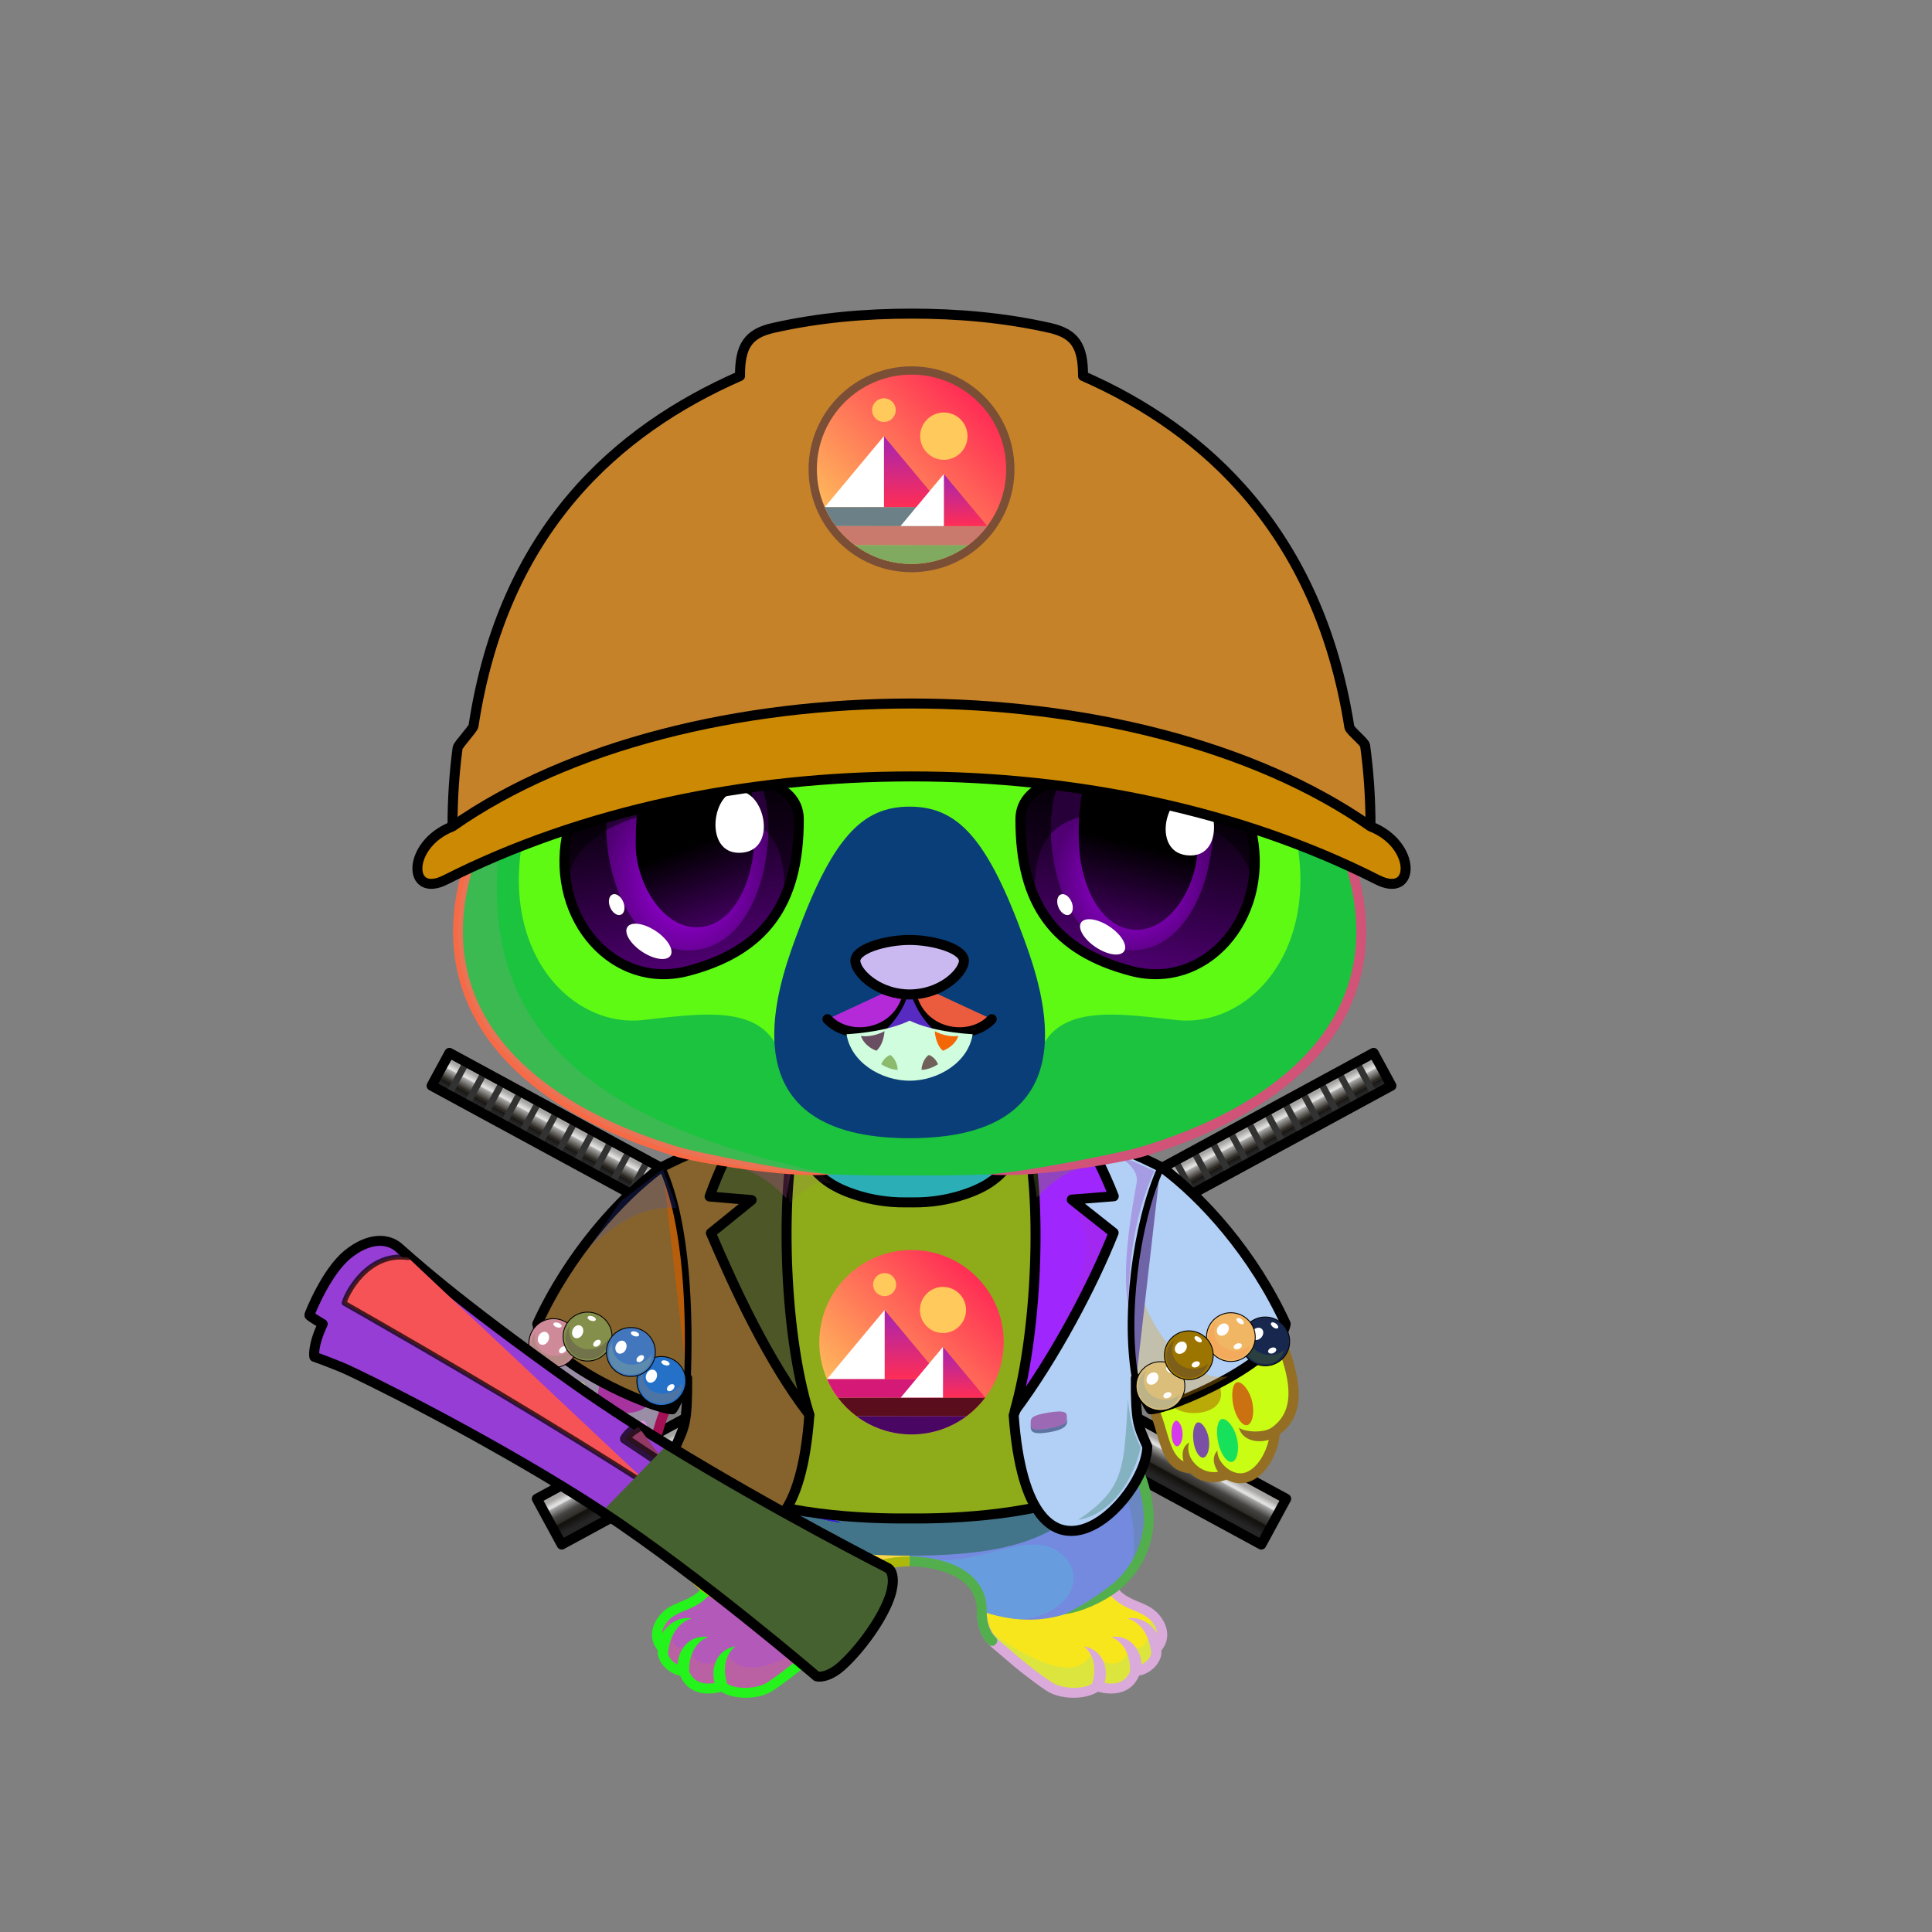 <svg xmlns="http://www.w3.org/2000/svg" xmlns:xlink="http://www.w3.org/1999/xlink" style="shape-rendering:geometricPrecision; text-rendering:geometricPrecision; image-rendering:optimizeQuality; fill-rule:evenodd; clip-rule:evenodd" version="1.1" viewBox="0 0 29000 29000" xml:space="preserve"><rect x="0" y="0" width="29000" height="29000" fill="#808080" stroke="none"/><defs><style type="text/css">.Tail-Bear0fil22 {fill:none}
.RightFoot-Bear0fil35 {fill:#ffffff}
.RightFoot-Bear0fil14 {fill:black;fill-opacity:0.2}
.RightFoot-Bear0fil32 {fill:black;fill-rule:nonzero}
.RightLeg-Bear3fil437 {fill:url(#RightLeg-Bear3id151)}
.RightLeg-Bear3fil26 {fill:#ffffff}
.RightLeg-Bear3fil14 {fill:black;fill-opacity:0.2}
.RightLeg-Bear3fil32 {fill:black;fill-rule:nonzero}
.LeftFoot-Bear0fil35 {fill:#ffffff}
.LeftFoot-Bear0fil14 {fill:black;fill-opacity:0.2}
.LeftFoot-Bear0fil32 {fill:black;fill-rule:nonzero}
.LeftLeg-Bear3fil447 {fill:url(#LeftLeg-Bear3id520)}
.LeftLeg-Bear3fil26 {fill:#ffffff}
.LeftLeg-Bear3fil14 {fill:black;fill-opacity:0.2}
.LeftLeg-Bear3fil32 {fill:black;fill-rule:nonzero}
.RightHand-Bear0fil452 {fill:url(#RightHand-Bear0id388)}
.RightHand-Bear0fil14 {fill:black;fill-opacity:0.2}
.RightHand-Bear0fil22 {fill:none}
.RightHand-Bear0str0 {stroke:black;stroke-width:150;stroke-linecap:round;stroke-linejoin:round}
.RightPaw-Bear0fil457 {fill:#f5f1db}
.RightPaw-Bear0fil32 {fill:black;fill-rule:nonzero}
.RightPaw-Bear0fil458 {fill:#A16A6A}
.LeftHand-Bear0fil465 {fill:url(#LeftHand-Bear0id386)}
.LeftHand-Bear0fil14 {fill:black;fill-opacity:0.2}
.LeftHand-Bear0fil22 {fill:none}
.LeftHand-Bear0str0 {stroke:black;stroke-width:150;stroke-linecap:round;stroke-linejoin:round}
.LeftPaw-Bear0fil457 {fill:#f5f1db}
.LeftPaw-Bear0fil32 {fill:black;fill-rule:nonzero}
.LeftPaw-Bear0fil458 {fill:#A16A6A}
.Body-Bear5fil476 {fill:url(#Body-Bear5id267)}
.Body-Bear5fil14 {fill:black;fill-opacity:0.2}
.Body-Bear5fil32 {fill:black;fill-rule:nonzero}
.Body-Bear5fil22 {fill:none}
.Body-Bear5fil482 {fill:url(#Body-Bear5id211)}
.Head-Bear8fil517 {fill:url(#Head-Bear8id321)}
.Head-Bear8fil32 {fill:black;fill-rule:nonzero}
.Head-Bear8fil14 {fill:black;fill-opacity:0.2}
.Head-Bear8fil527 {fill:url(#Head-Bear8id852)}
.Head-Bear8fil528 {fill:url(#Head-Bear8id600)}
.Mouth-Bear4fil100 {fill:black}
.Mouth-Bear4fil152 {fill:white}
.Mouth-Bear4fil22 {fill:none}
.Mouth-Bear4str0 {stroke:black;stroke-width:150;stroke-linecap:round;stroke-linejoin:round}
.Eyes-Bear6fil558 {fill:url(#Eyes-Bear6id908)}
.Eyes-Bear6fil559 {fill:url(#Eyes-Bear6id1060)}
.Eyes-Bear6fil560 {fill:url(#Eyes-Bear6id574)}
.Eyes-Bear6fil152 {fill:white}
.Eyes-Bear6fil157 {fill:black;fill-opacity:0.502}
.Eyes-Bear6fil561 {fill:url(#Eyes-Bear6id909)}
.Eyes-Bear6fil562 {fill:url(#Eyes-Bear6id1063)}
.Eyes-Bear6fil563 {fill:url(#Eyes-Bear6id801)}
.Eyes-Bear6fil155 {fill:#ccc8a4}
.Eyes-Bear6fil14 {fill:black;fill-opacity:0.2}
.Eyes-Bear6fil22 {fill:none}
.Eyes-Bear6str4 {stroke:black;stroke-width:150}
.Moustache-Bear0fil22 {fill:none}
.Nose-Bear0fil598 {fill:url(#Nose-Bear0id451)}
.Nose-Bear0str0 {stroke:black;stroke-width:150;stroke-linecap:round;stroke-linejoin:round}
.BraceletPearl-Bigfil223 {fill:url(#BraceletPearl-Bigid327)}
.BraceletPearl-Bigfil147 {fill:#A39789;fill-opacity:0.2}
.BraceletPearl-Bigfil25 {fill:white}
.BraceletPearl-Bigfil224 {fill:url(#BraceletPearl-Bigid328)}
.BraceletPearl-Bigfil225 {fill:url(#BraceletPearl-Bigid326)}
.BraceletPearl-Bigfil226 {fill:url(#BraceletPearl-Bigid315)}
.BraceletPearl-Bigfil227 {fill:url(#BraceletPearl-Bigid317)}
.BraceletPearl-Bigfil228 {fill:url(#BraceletPearl-Bigid319)}
.BraceletPearl-Bigfil229 {fill:url(#BraceletPearl-Bigid318)}
.BraceletPearl-Bigfil230 {fill:url(#BraceletPearl-Bigid316)}
.BraceletPearl-Bigfil5 {fill:none}
.BraceletPearl-Bigstr12 {stroke:black;stroke-width:100}
.NecklaceDCL-Bigfil114 {fill:url(#NecklaceDCL-Bigid104)}
.NecklaceDCL-Bigfil71 {fill:white;fill-opacity:0.2}
.NecklaceDCL-Bigfil72 {fill:#44474A;fill-opacity:0.302}
.NecklaceDCL-Bigfil73 {fill:#44474A;fill-opacity:0.251}
.NecklaceDCL-Bigfil74 {fill:#DCE3ED}
.NecklaceDCL-Bigfil76 {fill:black;fill-rule:nonzero}
.NecklaceDCL-Bigfil115 {fill:url(#NecklaceDCL-Bigid95)}
.NecklaceDCL-Bigfil116 {fill:url(#NecklaceDCL-Bigid94)}
.NecklaceDCL-Bigfil79 {fill:white}
.NecklaceDCL-Bigfil80 {fill:#FC9965}
.NecklaceDCL-Bigfil81 {fill:#FF2D55}
.NecklaceDCL-Bigfil117 {fill:url(#NecklaceDCL-Bigid98)}
.NecklaceDCL-Bigfil83 {fill:#FFBC5B}
.NecklaceDCL-Bigfil84 {fill:#FFC95B}
.NecklaceDCL-Bigfil118 {fill:url(#NecklaceDCL-Bigid83)}
.NecklaceDCL-Bigfil86 {fill:black;fill-opacity:0.302}
.NecklaceDCL-Bigfil119 {fill:url(#NecklaceDCL-Bigid88)}
.NecklaceDCL-Bigfil89 {fill:white;fill-opacity:0.38}
.NecklaceDCL-Bigfil90 {fill:white;fill-opacity:0.302}
.NecklaceDCL-Bigfil121 {fill:url(#NecklaceDCL-Bigid110)}
.NecklaceDCL-Bigfil92 {fill:white;fill-opacity:0.2}
.NecklaceDCL-Bigfil122 {fill:url(#NecklaceDCL-Bigid108)}
.NecklaceDCL-Bigfil94 {fill:white;fill-opacity:0.502}
.NecklaceDCL-Bigfil95 {fill:black;fill-opacity:0.502}
.NecklaceDCL-Bigfil96 {fill:black;fill-opacity:0.2}
.NecklaceDCL-Bigfil97 {fill:black;fill-opacity:0.102}
.NecklaceDCL-Bigfil75 {fill:none}
.NecklaceDCL-Bigstr4 {stroke:#7B8494;stroke-width:75;stroke-linejoin:round;stroke-miterlimit:22.926;stroke-opacity:0.639}
.NecklaceDCL-Bigfil2 {fill:none}
.NecklaceDCL-Bigstr5 {stroke:#7B8494;stroke-width:75;stroke-linejoin:round;stroke-miterlimit:22.926}
.NecklaceDCL-Bigstr1 {stroke:black;stroke-width:150;stroke-linecap:round;stroke-linejoin:round;stroke-miterlimit:22.926}
.NecklaceDCL-Bigfil120 {fill:url(#NecklaceDCL-Bigid77)}
.NecklaceDCL-Bigstr2 {stroke:black;stroke-width:100;stroke-linecap:round;stroke-linejoin:round;stroke-miterlimit:22.926}
.WeaponDCL-Bigfil135 {fill:url(#WeaponDCL-Bigid65)}
.WeaponDCL-Bigfil136 {fill:url(#WeaponDCL-Bigid69)}
.WeaponDCL-Bigfil125 {fill:white;fill-opacity:0.831}
.WeaponDCL-Bigfil14 {fill:black;fill-opacity:0.2}
.WeaponDCL-Bigfil97 {fill:black;fill-opacity:0.102}
.WeaponDCL-Bigfil137 {fill:url(#WeaponDCL-Bigid73)}
.WeaponDCL-Bigfil129 {fill:white;fill-opacity:0.6}
.WeaponDCL-Bigfil138 {fill:url(#WeaponDCL-Bigid58)}
.WeaponDCL-Bigfil2 {fill:none}
.WeaponDCL-Bigstr2 {stroke:black;stroke-width:100;stroke-linecap:round;stroke-linejoin:round;stroke-miterlimit:22.926}
.WeaponDCL-Bigfil126 {fill:none}
.WeaponDCL-Bigstr8 {stroke:#4B4B4B;stroke-width:150;stroke-linecap:round;stroke-linejoin:round;stroke-miterlimit:22.926}
.WeaponDCL-Bigstr9 {stroke:#4B4B4B;stroke-width:100;stroke-linecap:round;stroke-linejoin:round;stroke-miterlimit:22.926}
.WeaponDCL-Bigstr1 {stroke:black;stroke-width:150;stroke-linecap:round;stroke-linejoin:round;stroke-miterlimit:22.926}
.WeaponDCL-Bigfil127 {fill:none}
.WeaponDCL-Bigstr10 {stroke:black;stroke-width:75;stroke-linecap:round;stroke-linejoin:round;stroke-miterlimit:22.926;stroke-opacity:0.702}
.WeaponDCL-Bigstr11 {stroke:black;stroke-width:150;stroke-linecap:round;stroke-linejoin:round;stroke-miterlimit:22.926;stroke-opacity:0.702}
.WeaponDCL-Bigstr12 {stroke:#4B4B4B;stroke-width:75;stroke-linecap:round;stroke-linejoin:round;stroke-miterlimit:22.926}
.HatDCL-Bigfil156 {fill:url(#HatDCL-Bigid3)}
.HatDCL-Bigfil140 {fill:#BA0000;fill-opacity:0.4}
.HatDCL-Bigfil141 {fill:white;fill-opacity:0.502}
.HatDCL-Bigfil142 {fill:#BA0000;fill-opacity:0.302}
.HatDCL-Bigfil129 {fill:white;fill-opacity:0.6}
.HatDCL-Bigfil143 {fill:#730000;fill-opacity:0.349}
.HatDCL-Bigfil144 {fill:white;fill-opacity:0.302}
.HatDCL-Bigfil157 {fill:url(#HatDCL-Bigid4)}
.HatDCL-Bigfil158 {fill:url(#HatDCL-Bigid113)}
.HatDCL-Bigfil159 {fill:url(#HatDCL-Bigid100)}
.HatDCL-Bigfil160 {fill:url(#HatDCL-Bigid84)}
.HatDCL-Bigfil79 {fill:white}
.HatDCL-Bigfil80 {fill:#FC9965}
.HatDCL-Bigfil81 {fill:#FF2D55}
.HatDCL-Bigfil161 {fill:url(#HatDCL-Bigid99)}
.HatDCL-Bigfil83 {fill:#FFBC5B}
.HatDCL-Bigfil84 {fill:#FFC95B}
.HatDCL-Bigfil2 {fill:none}
.HatDCL-Bigstr13 {stroke:black;stroke-width:150;stroke-linecap:round;stroke-linejoin:round;stroke-miterlimit:22.926}
.AccessoryCutepoolKatanas-Mediumfil0 {fill:url(#AccessoryCutepoolKatanas-Mediumid183)}
.AccessoryCutepoolKatanas-Mediumfil1 {fill:url(#AccessoryCutepoolKatanas-Mediumid202)}
.AccessoryCutepoolKatanas-Mediumfil2 {fill:white;fill-opacity:0.502}
.AccessoryCutepoolKatanas-Mediumfil5 {fill:black;fill-opacity:0.502}
.AccessoryCutepoolKatanas-Mediumfil6 {fill:url(#AccessoryCutepoolKatanas-Mediumid142)}
.AccessoryCutepoolKatanas-Mediumfil7 {fill:url(#AccessoryCutepoolKatanas-Mediumid203)}
.AccessoryCutepoolKatanas-Mediumfil3 {fill:none}
.AccessoryCutepoolKatanas-Mediumstr0 {stroke:black;stroke-width:150;stroke-linecap:round;stroke-linejoin:round;stroke-miterlimit:22.926}
.AccessoryCutepoolKatanas-Mediumfil4 {fill:url(#AccessoryCutepoolKatanas-Mediumid86)}
.AccessoryCutepoolKatanas-Mediumstr1 {stroke:black;stroke-width:100;stroke-miterlimit:22.926}
.AccessoryCutepoolKatanas-Mediumstr2 {stroke:#333232;stroke-width:100;stroke-miterlimit:22.926}
.AccessoryCutepoolKatanas-Mediumfil8 {fill:url(#AccessoryCutepoolKatanas-Mediumid159)}
</style><linearGradient gradientUnits="objectBoundingBox" id="RightLeg-Bear3id151" x1="50%" x2="50%" xlink:href="#RightLeg-Bear3id150" y1="100%" y2="0%">
  </linearGradient><linearGradient gradientUnits="objectBoundingBox" id="LeftLeg-Bear3id520" x1="50%" x2="50%" xlink:href="#LeftLeg-Bear3id150" y1="100%" y2="0%">
  </linearGradient><linearGradient gradientUnits="objectBoundingBox" id="RightHand-Bear0id388" x1="36.996%" x2="63.003%" xlink:href="#RightHand-Bear0id75" y1="2.665%" y2="97.335%">
  </linearGradient><linearGradient gradientUnits="objectBoundingBox" id="LeftHand-Bear0id386" x1="63.004%" x2="36.997%" xlink:href="#LeftHand-Bear0id75" y1="2.665%" y2="97.335%">
  </linearGradient><linearGradient gradientUnits="objectBoundingBox" id="Body-Bear5id267" x1="50%" x2="50%" xlink:href="#Body-Bear5id266" y1="0%" y2="100%">
  </linearGradient><linearGradient gradientUnits="userSpaceOnUse" id="Body-Bear5id211" x1="13653.8" x2="13653.8" y1="17305.4" y2="21758.8">
   <stop offset="0" style="stop-opacity:1; stop-color:#f2e6e6"/>
   <stop offset="0.722" style="stop-opacity:1; stop-color:#ffffff"/>
   <stop offset="1" style="stop-opacity:1; stop-color:#ffffff"/>
  </linearGradient><linearGradient gradientUnits="objectBoundingBox" id="Head-Bear8id321" x1="50%" x2="50%" y1="0%" y2="100%">
   <stop offset="0" style="stop-opacity:1; stop-color:#ffffff"/>
   <stop offset="0.58" style="stop-opacity:1; stop-color:#f5f1db"/>
   <stop offset="1" style="stop-opacity:1; stop-color:#cfcaae"/>
  </linearGradient><linearGradient gradientUnits="userSpaceOnUse" id="Head-Bear8id852" x1="13653.8" x2="13653.8" xlink:href="#Head-Bear8id18" y1="8690.94" y2="16185.8">
  </linearGradient><linearGradient gradientUnits="userSpaceOnUse" id="Head-Bear8id600" x1="13653.8" x2="13653.8" xlink:href="#Head-Bear8id133" y1="17084.8" y2="12108.4">
  </linearGradient><linearGradient gradientUnits="userSpaceOnUse" id="Eyes-Bear6id908" x1="10531.3" x2="9931.56" xlink:href="#Eyes-Bear6id27" y1="14554.5" y2="11688.7">
  </linearGradient><radialGradient cx="10318" cy="13226.9" fx="10318" fy="13226.9" gradientTransform="matrix(0.869 -0 -0 1 1353 0)" gradientUnits="userSpaceOnUse" id="Eyes-Bear6id1060" r="1488.87" xlink:href="#Eyes-Bear6id1039">
  </radialGradient><linearGradient gradientUnits="userSpaceOnUse" id="Eyes-Bear6id574" x1="10068.2" x2="10800" xlink:href="#Eyes-Bear6id384" y1="11770.4" y2="13796.7">
  </linearGradient><linearGradient gradientUnits="userSpaceOnUse" id="Eyes-Bear6id909" x1="16776.4" x2="17376.1" xlink:href="#Eyes-Bear6id27" y1="14554.5" y2="11688.7">
  </linearGradient><radialGradient cx="16989.7" cy="13226.9" fx="16989.7" fy="13226.9" gradientTransform="matrix(-0.937 -0 -0 1 32910 0)" gradientUnits="userSpaceOnUse" id="Eyes-Bear6id1063" r="1298.39" xlink:href="#Eyes-Bear6id1039">
  </radialGradient><linearGradient gradientUnits="userSpaceOnUse" id="Eyes-Bear6id801" x1="17342.6" x2="16826.6" xlink:href="#Eyes-Bear6id384" y1="11702.5" y2="13886.9">
  </linearGradient><linearGradient gradientUnits="userSpaceOnUse" id="Nose-Bear0id451" x1="13653.8" x2="13653.8" y1="14108.6" y2="14926.9">
   <stop offset="0" style="stop-opacity:1; stop-color:#FFCCCC"/>
   <stop offset="1" style="stop-opacity:1; stop-color:#453F2C"/>
  </linearGradient><radialGradient cx="8291.94" cy="20087.5" fx="8291.94" fy="20087.5" gradientTransform="matrix(1.228 -0.23 0.23 1.228 -6509 -2685)" gradientUnits="userSpaceOnUse" id="BraceletPearl-Bigid327" r="293.85" xlink:href="#BraceletPearl-Bigid307">
  </radialGradient><radialGradient cx="8805.19" cy="19989.1" fx="8805.19" fy="19989.1" gradientTransform="matrix(1.228 -0.23 0.23 1.228 -6603 -2544)" gradientUnits="userSpaceOnUse" id="BraceletPearl-Bigid328" r="293.85" xlink:href="#BraceletPearl-Bigid307">
  </radialGradient><radialGradient cx="9912.44" cy="20655.8" fx="9912.44" fy="20655.8" gradientTransform="matrix(1.228 -0.23 0.23 1.228 -7009 -2442)" gradientUnits="userSpaceOnUse" id="BraceletPearl-Bigid326" r="293.85" xlink:href="#BraceletPearl-Bigid307">
  </radialGradient><radialGradient cx="9455.12" cy="20220.2" fx="9455.12" fy="20220.2" gradientTransform="matrix(1.228 -0.23 0.23 1.228 -6805 -2448)" gradientUnits="userSpaceOnUse" id="BraceletPearl-Bigid315" r="293.85" xlink:href="#BraceletPearl-Bigid307">
  </radialGradient><radialGradient cx="17426.2" cy="20732.5" fx="17426.2" fy="20732.5" gradientTransform="matrix(1.154 0.138 -0.138 1.154 173 -5609)" gradientUnits="userSpaceOnUse" id="BraceletPearl-Bigid317" r="314.57" xlink:href="#BraceletPearl-Bigid307">
  </radialGradient><radialGradient cx="18999.4" cy="20061.8" fx="18999.4" fy="20061.8" gradientTransform="matrix(1.154 0.138 -0.138 1.154 -162 -5723)" gradientUnits="userSpaceOnUse" id="BraceletPearl-Bigid319" r="314.57" xlink:href="#BraceletPearl-Bigid307">
  </radialGradient><radialGradient cx="18482.9" cy="19997.5" fx="18482.9" fy="19997.5" gradientTransform="matrix(1.154 0.138 -0.138 1.154 -92 -5641)" gradientUnits="userSpaceOnUse" id="BraceletPearl-Bigid318" r="314.57" xlink:href="#BraceletPearl-Bigid307">
  </radialGradient><radialGradient cx="17852.2" cy="20269.7" fx="17852.2" fy="20269.7" gradientTransform="matrix(1.154 0.138 -0.138 1.154 44 -5596)" gradientUnits="userSpaceOnUse" id="BraceletPearl-Bigid316" r="314.57" xlink:href="#BraceletPearl-Bigid307">
  </radialGradient><linearGradient gradientUnits="userSpaceOnUse" id="NecklaceDCL-Bigid104" x1="11927.63" x2="24839.76" y1="24560.53" y2="15719.91">
   <stop offset="0" style="stop-opacity:1; stop-color:#E7EFFE"/>
   <stop offset="0.361" style="stop-opacity:1; stop-color:#ffffff"/>
   <stop offset="0.702" style="stop-opacity:1; stop-color:white"/>
   <stop offset="1" style="stop-opacity:1; stop-color:#CCD9F4"/>
  </linearGradient><linearGradient gradientUnits="userSpaceOnUse" id="NecklaceDCL-Bigid95" x1="14660.44" x2="12703.14" xlink:href="#NecklaceDCL-Bigid85" y1="19169.04" y2="21126.34">
  </linearGradient><linearGradient gradientUnits="userSpaceOnUse" id="NecklaceDCL-Bigid94" x1="13710.65" x2="13710.65" xlink:href="#NecklaceDCL-Bigid79" y1="19663.13" y2="20701.17">
  </linearGradient><linearGradient gradientUnits="userSpaceOnUse" id="NecklaceDCL-Bigid98" x1="14471.61" x2="14471.61" xlink:href="#NecklaceDCL-Bigid79" y1="20216.75" y2="20977.97">
  </linearGradient><linearGradient gradientUnits="userSpaceOnUse" id="NecklaceDCL-Bigid83" x1="9974.61" x2="10210.58" y1="23092.53" y2="17071.11">
   <stop offset="0" style="stop-opacity:1; stop-color:#323F3B"/>
   <stop offset="0.259" style="stop-opacity:1; stop-color:#3B6353"/>
   <stop offset="0.651" style="stop-opacity:1; stop-color:#8AC6AE"/>
   <stop offset="1" style="stop-opacity:1; stop-color:#4C7267"/>
  </linearGradient><linearGradient gradientUnits="userSpaceOnUse" id="NecklaceDCL-Bigid88" x1="18837.75" x2="15722.65" y1="22108.4" y2="18035.3">
   <stop offset="0" style="stop-opacity:1; stop-color:#323F3B"/>
   <stop offset="0.259" style="stop-opacity:1; stop-color:#3B6353"/>
   <stop offset="0.651" style="stop-opacity:1; stop-color:#85BCA8"/>
   <stop offset="1" style="stop-opacity:1; stop-color:#4C7267"/>
  </linearGradient><linearGradient gradientUnits="userSpaceOnUse" id="NecklaceDCL-Bigid110" x1="13302.6" x2="10026.86" xlink:href="#NecklaceDCL-Bigid103" y1="18035.31" y2="19904.7">
  </linearGradient><linearGradient gradientUnits="userSpaceOnUse" id="NecklaceDCL-Bigid108" x1="16280.58" x2="15102.45" xlink:href="#NecklaceDCL-Bigid103" y1="17484.78" y2="20441.69">
  </linearGradient><linearGradient gradientUnits="userSpaceOnUse" id="NecklaceDCL-Bigid77" x1="11466.04" x2="11891.81" xlink:href="#NecklaceDCL-Bigid76" y1="21563.78" y2="21346.63">
  </linearGradient><linearGradient gradientUnits="userSpaceOnUse" id="WeaponDCL-Bigid65" x1="10926.63" x2="7005.18" xlink:href="#WeaponDCL-Bigid52" y1="20875.81" y2="26759.98">
  </linearGradient><linearGradient gradientUnits="userSpaceOnUse" id="WeaponDCL-Bigid69" x1="5372.02" x2="12230.24" xlink:href="#WeaponDCL-Bigid53" y1="24524.42" y2="21548.01">
  </linearGradient><linearGradient gradientUnits="userSpaceOnUse" id="WeaponDCL-Bigid73" x1="10926.63" x2="7005.18" xlink:href="#WeaponDCL-Bigid52" y1="20875.81" y2="26759.98">
  </linearGradient><linearGradient gradientUnits="userSpaceOnUse" id="WeaponDCL-Bigid58" x1="5372.02" x2="12230.24" xlink:href="#WeaponDCL-Bigid53" y1="24524.42" y2="21548.01">
  </linearGradient><linearGradient gradientUnits="userSpaceOnUse" id="HatDCL-Bigid3" x1="10102.68" x2="17261.71" xlink:href="#HatDCL-Bigid0" y1="12599.46" y2="4512.97">
  </linearGradient><linearGradient gradientUnits="userSpaceOnUse" id="HatDCL-Bigid4" x1="13004.94" x2="14359.46" xlink:href="#HatDCL-Bigid0" y1="14254.75" y2="9572.51">
  </linearGradient><linearGradient gradientUnits="userSpaceOnUse" id="HatDCL-Bigid113" x1="14597.05" x2="12767.32" y1="5798.82" y2="8289.29">
   <stop offset="0" style="stop-opacity:1; stop-color:#EB7D00"/>
   <stop offset="0.388" style="stop-opacity:1; stop-color:#FFA900"/>
   <stop offset="1" style="stop-opacity:1; stop-color:#FFF599"/>
  </linearGradient><linearGradient gradientUnits="userSpaceOnUse" id="HatDCL-Bigid100" x1="14686.76" x2="12677.33" xlink:href="#HatDCL-Bigid85" y1="6039.48" y2="8048.91">
  </linearGradient><linearGradient gradientUnits="userSpaceOnUse" id="HatDCL-Bigid84" x1="13711.67" x2="13711.67" xlink:href="#HatDCL-Bigid79" y1="6546.74" y2="7612.41">
  </linearGradient><linearGradient gradientUnits="userSpaceOnUse" id="HatDCL-Bigid99" x1="14492.91" x2="14492.91" xlink:href="#HatDCL-Bigid79" y1="7115.1" y2="7896.59">
  </linearGradient><linearGradient gradientUnits="userSpaceOnUse" id="AccessoryCutepoolKatanas-Mediumid183" x1="15242.32" x2="14868.97" xlink:href="#AccessoryCutepoolKatanas-Mediumid75" y1="20290.65" y2="20978.33">
  </linearGradient><linearGradient gradientUnits="userSpaceOnUse" id="AccessoryCutepoolKatanas-Mediumid202" x1="8777.7" x2="8510.04" xlink:href="#AccessoryCutepoolKatanas-Mediumid69" y1="16906.97" y2="17399.98">
  </linearGradient><linearGradient gradientUnits="userSpaceOnUse" id="AccessoryCutepoolKatanas-Mediumid142" x1="12121.49" x2="12494.84" xlink:href="#AccessoryCutepoolKatanas-Mediumid75" y1="20290.64" y2="20978.32">
  </linearGradient><linearGradient gradientUnits="userSpaceOnUse" id="AccessoryCutepoolKatanas-Mediumid203" x1="18586.11" x2="18853.77" xlink:href="#AccessoryCutepoolKatanas-Mediumid69" y1="16906.96" y2="17399.97">
  </linearGradient><linearGradient gradientUnits="userSpaceOnUse" id="AccessoryCutepoolKatanas-Mediumid86" x1="11162.06" x2="10505.61" xlink:href="#AccessoryCutepoolKatanas-Mediumid69" y1="17737.86" y2="18947">
  </linearGradient><linearGradient gradientUnits="userSpaceOnUse" id="AccessoryCutepoolKatanas-Mediumid159" x1="16201.75" x2="16858.2" xlink:href="#AccessoryCutepoolKatanas-Mediumid69" y1="17737.85" y2="18946.99">
  </linearGradient><linearGradient gradientUnits="userSpaceOnUse" id="RightLeg-Bear3id150" x1="15526.7" x2="15526.7" y1="24311.8" y2="20742.8">
   <stop offset="0" style="stop-opacity:1; stop-color:#ffffff"/>
   <stop offset="0.278" style="stop-opacity:1; stop-color:#ffffff"/>
   <stop offset="1" style="stop-opacity:1; stop-color:#f5f1db"/>
  </linearGradient><linearGradient gradientUnits="userSpaceOnUse" id="LeftLeg-Bear3id150" x1="15526.7" x2="15526.7" y1="24311.8" y2="20742.8">
   <stop offset="0" style="stop-opacity:1; stop-color:#ffffff"/>
   <stop offset="0.278" style="stop-opacity:1; stop-color:#ffffff"/>
   <stop offset="1" style="stop-opacity:1; stop-color:#f5f1db"/>
  </linearGradient><linearGradient gradientUnits="userSpaceOnUse" id="RightHand-Bear0id75" x1="17042.3" x2="17994.1" y1="17293.3" y2="21110.7">
   <stop offset="0" style="stop-opacity:1; stop-color:#cfcaae"/>
   <stop offset="0.078" style="stop-opacity:1; stop-color:#cfcaae"/>
   <stop offset="0.769" style="stop-opacity:1; stop-color:#f5f1db"/>
   <stop offset="1" style="stop-opacity:1; stop-color:#f5f1db"/>
  </linearGradient><linearGradient gradientUnits="userSpaceOnUse" id="LeftHand-Bear0id75" x1="17042.3" x2="17994.1" y1="17293.3" y2="21110.7">
   <stop offset="0" style="stop-opacity:1; stop-color:#cfcaae"/>
   <stop offset="0.078" style="stop-opacity:1; stop-color:#cfcaae"/>
   <stop offset="0.769" style="stop-opacity:1; stop-color:#f5f1db"/>
   <stop offset="1" style="stop-opacity:1; stop-color:#f5f1db"/>
  </linearGradient><linearGradient gradientUnits="userSpaceOnUse" id="Body-Bear5id266" x1="13653.8" x2="13653.8" y1="17442" y2="23250.9">
   <stop offset="0" style="stop-opacity:1; stop-color:#cfcaae"/>
   <stop offset="0.059" style="stop-opacity:1; stop-color:#cfcaae"/>
   <stop offset="0.529" style="stop-opacity:1; stop-color:#f5f1db"/>
   <stop offset="1" style="stop-opacity:1; stop-color:#ffffff"/>
  </linearGradient><linearGradient gradientUnits="userSpaceOnUse" id="Head-Bear8id18" x1="10235.1" x2="10235.1" y1="19681.2" y2="17649.5">
   <stop offset="0" style="stop-opacity:1; stop-color:#f2f0da"/>
   <stop offset="1" style="stop-opacity:1; stop-color:#ccc8a4"/>
  </linearGradient><linearGradient gradientUnits="userSpaceOnUse" id="Head-Bear8id133" x1="13681.9" x2="13681.9" y1="17844" y2="15520.7">
   <stop offset="0" style="stop-opacity:1; stop-color:#f2e6e6"/>
   <stop offset="1" style="stop-opacity:1; stop-color:#ffffff"/>
  </linearGradient><linearGradient gradientUnits="userSpaceOnUse" id="Eyes-Bear6id27" x1="16937.6" x2="16937.6" y1="14961.3" y2="11448.6">
   <stop offset="0" style="stop-opacity:1; stop-color:#500073"/>
   <stop offset="1" style="stop-opacity:1; stop-color:black"/>
  </linearGradient><radialGradient cx="50%" cy="50%" fx="50%" fy="50%" gradientUnits="objectBoundingBox" id="Eyes-Bear6id1039" r="50%">
   <stop offset="0" style="stop-opacity:1; stop-color:#a900f2"/>
   <stop offset="1" style="stop-opacity:1; stop-color:#500073"/>
  </radialGradient><linearGradient gradientUnits="userSpaceOnUse" id="Eyes-Bear6id384" x1="16417.8" x2="16417.8" y1="11784.3" y2="14068.5">
   <stop offset="0" style="stop-opacity:1; stop-color:black"/>
   <stop offset="0.45" style="stop-opacity:1; stop-color:black"/>
   <stop offset="1" style="stop-opacity:1; stop-color:#3e0059"/>
  </linearGradient><radialGradient cx="8781.6" cy="19821.6" fx="8781.6" fy="19821.6" gradientTransform="matrix(1 -0 -0 1 0 0)" gradientUnits="userSpaceOnUse" id="BraceletPearl-Bigid307" r="2754.41">
   <stop offset="0" style="stop-opacity:1; stop-color:#E3E9F7"/>
   <stop offset="0.6" style="stop-opacity:1; stop-color:#F6F6F4"/>
   <stop offset="0.851" style="stop-opacity:1; stop-color:#E6E3DA"/>
   <stop offset="1" style="stop-opacity:1; stop-color:#D9D5D0"/>
  </radialGradient><linearGradient gradientUnits="userSpaceOnUse" id="NecklaceDCL-Bigid85" x1="14571.15" x2="12792.46" y1="19408.31" y2="21187">
   <stop offset="0" style="stop-opacity:1; stop-color:#FF2D55"/>
   <stop offset="1" style="stop-opacity:1; stop-color:#FFBC5B"/>
  </linearGradient><linearGradient gradientUnits="userSpaceOnUse" id="NecklaceDCL-Bigid79" x1="14399.55" x2="14399.55" y1="20360.41" y2="21052.18">
   <stop offset="0" style="stop-opacity:1; stop-color:#A524B3"/>
   <stop offset="1" style="stop-opacity:1; stop-color:#FF2D55"/>
  </linearGradient><linearGradient gradientUnits="userSpaceOnUse" id="NecklaceDCL-Bigid103" x1="13365.35" x2="10631.52" y1="19304.2" y2="20829.15">
   <stop offset="0" style="stop-opacity:1; stop-color:#394743"/>
   <stop offset="0.302" style="stop-opacity:1; stop-color:#51826E"/>
   <stop offset="0.651" style="stop-opacity:1; stop-color:#273A35"/>
   <stop offset="1" style="stop-opacity:1; stop-color:#090A0A"/>
  </linearGradient><linearGradient gradientUnits="userSpaceOnUse" id="NecklaceDCL-Bigid76" x1="11832.61" x2="12187.95" y1="22182.52" y2="22005.39">
   <stop offset="0" style="stop-opacity:1; stop-color:#111413"/>
   <stop offset="0.302" style="stop-opacity:1; stop-color:#232024"/>
   <stop offset="0.651" style="stop-opacity:1; stop-color:#384741"/>
   <stop offset="1" style="stop-opacity:1; stop-color:black"/>
  </linearGradient><linearGradient gradientUnits="userSpaceOnUse" id="WeaponDCL-Bigid52" x1="11195.52" x2="7088.63" y1="21338.47" y2="26054.84">
   <stop offset="0" style="stop-opacity:1; stop-color:#8F9DB0"/>
   <stop offset="1" style="stop-opacity:1; stop-color:#ffffff"/>
  </linearGradient><linearGradient gradientUnits="userSpaceOnUse" id="WeaponDCL-Bigid53" x1="5909.69" x2="12262.7" y1="23908.78" y2="22075.9">
   <stop offset="0" style="stop-opacity:1; stop-color:#8F9DB0"/>
   <stop offset="0.431" style="stop-opacity:1; stop-color:#E9EBEE"/>
   <stop offset="1" style="stop-opacity:1; stop-color:#ffffff"/>
  </linearGradient><linearGradient gradientUnits="userSpaceOnUse" id="HatDCL-Bigid0" x1="10287.92" x2="17075.96" y1="12412.62" y2="4745.17">
   <stop offset="0" style="stop-opacity:1; stop-color:#FF9500"/>
   <stop offset="0.51" style="stop-opacity:1; stop-color:#FFCC00"/>
   <stop offset="1" style="stop-opacity:1; stop-color:#FFEF61"/>
  </linearGradient><linearGradient gradientUnits="userSpaceOnUse" id="HatDCL-Bigid85" x1="14571.15" x2="12792.46" y1="19408.31" y2="21187">
   <stop offset="0" style="stop-opacity:1; stop-color:#FF2D55"/>
   <stop offset="1" style="stop-opacity:1; stop-color:#FFBC5B"/>
  </linearGradient><linearGradient gradientUnits="userSpaceOnUse" id="HatDCL-Bigid79" x1="14399.55" x2="14399.55" y1="20360.41" y2="21052.18">
   <stop offset="0" style="stop-opacity:1; stop-color:#A524B3"/>
   <stop offset="1" style="stop-opacity:1; stop-color:#FF2D55"/>
  </linearGradient><linearGradient gradientUnits="userSpaceOnUse" id="AccessoryCutepoolKatanas-Mediumid75" x1="15117.03" x2="14773.66" y1="21302.02" y2="21934.49">
   <stop offset="0" style="stop-opacity:1; stop-color:#2D2D2D"/>
   <stop offset="0.169" style="stop-opacity:1; stop-color:#514F4C"/>
   <stop offset="0.271" style="stop-opacity:1; stop-color:#C4C4C4"/>
   <stop offset="0.49" style="stop-opacity:1; stop-color:#444342"/>
   <stop offset="0.671" style="stop-opacity:1; stop-color:#28241E"/>
   <stop offset="0.82" style="stop-opacity:1; stop-color:#4A4A4A"/>
   <stop offset="1" style="stop-opacity:1; stop-color:#4A4A4A"/>
  </linearGradient><linearGradient gradientUnits="userSpaceOnUse" id="AccessoryCutepoolKatanas-Mediumid69" x1="18192.35" x2="18438.51" y1="18190.02" y2="18643.44">
   <stop offset="0" style="stop-opacity:1; stop-color:#2D2D2D"/>
   <stop offset="0.2" style="stop-opacity:1; stop-color:#514F4C"/>
   <stop offset="0.349" style="stop-opacity:1; stop-color:#C4C4C4"/>
   <stop offset="0.671" style="stop-opacity:1; stop-color:#28241E"/>
   <stop offset="0.82" style="stop-opacity:1; stop-color:#4A4A4A"/>
   <stop offset="1" style="stop-opacity:1; stop-color:#4A4A4A"/>
  </linearGradient></defs><g id="Tail-Bear0">
  <rect class="Tail-Bear0fil22" height="1129" width="1129" x="13089" y="21055"/>
 </g><g id="AccessoryCutepoolKatanas-Medium">
  <animateTransform additive="sum" attributeName="transform" dur="10" repeatCount="indefinite" type="translate" values="0;0 200;0;0 200;0;0 200;0;0 200;0"/>
  <g id="_2386306507984">
   <g>
    <polygon class="AccessoryCutepoolKatanas-Mediumfil0" points="18932.67,23184.55 10805.28,18772.12 11178.63,18084.43 19306.02,22496.86 "/>
    <polygon class="AccessoryCutepoolKatanas-Mediumfil1" points="10541.89,18503.09 6478.19,16296.87 6745.85,15803.87 10809.54,18010.08 "/>
    <polygon class="AccessoryCutepoolKatanas-Mediumfil2" points="19189.63,22711.24 11066.04,18292.24 11182.43,18077.85 19306.02,22496.86 "/>
    <polygon class="AccessoryCutepoolKatanas-Mediumfil3 AccessoryCutepoolKatanas-Mediumstr0" points="18932.67,23184.55 10805.28,18772.12 11178.63,18084.43 19306.02,22496.86 "/>
    <polygon class="AccessoryCutepoolKatanas-Mediumfil4 AccessoryCutepoolKatanas-Mediumstr0" points="10347.49,18861.15 11003.94,17652.02 11320.18,17823.71 10663.73,19032.84 "/>
    <line class="AccessoryCutepoolKatanas-Mediumfil3 AccessoryCutepoolKatanas-Mediumstr1" x1="10541.89" x2="10809.54" y1="18503.09" y2="18010.08"/>
    <polygon class="AccessoryCutepoolKatanas-Mediumfil5" points="18937.58,23175.51 10810.18,18763.08 10663.73,19032.84 10343.78,18855.1 10545.88,18493.89 6492.1,16271.25 6557.12,16151.49 10620.82,18357.7 10581.25,18434.07 10896.03,18604.96 10931.75,18509.52 11198.91,18655 19071.39,22929.03 "/>
    <polygon class="AccessoryCutepoolKatanas-Mediumfil2" points="11060.83,18142.79 10878.31,18043.69 11035.16,17754.78 11217.68,17853.88 "/>
    <polygon class="AccessoryCutepoolKatanas-Mediumfil2" points="10639.08,18168.19 6706.47,16033.15 6775.9,15905.26 10708.51,18040.31 "/>
    <path class="AccessoryCutepoolKatanas-Mediumfil3 AccessoryCutepoolKatanas-Mediumstr2" d="M10269.81 18355.38l267.66 -493.01m-539.74 345.29l267.66 -493.01m-539.74 345.3l267.66 -493.01m-539.74 345.29l267.66 -493m-539.74 345.29l267.66 -493.01m-539.74 345.3l267.66 -493.01m-539.73 345.29l267.65 -493.01m-539.73 345.3l267.66 -493.01m-1083.9 49.87l267.66 -493.01m-539.74 345.3l267.66 -493.01m-539.73 345.29l267.65 -493.01m-539.73 345.3l267.66 -493.01m1092.73 1231.58l267.66 -493.01m-539.74 345.29l267.66 -493.01" style="fill:#37dc13"/>
    <polygon class="AccessoryCutepoolKatanas-Mediumfil3 AccessoryCutepoolKatanas-Mediumstr0" points="10541.89,18503.09 6478.19,16296.87 6745.85,15803.87 10809.54,18010.08 "/>
   </g>
   <g>
    <polygon class="AccessoryCutepoolKatanas-Mediumfil6" points="8431.14,23184.54 16558.53,18772.11 16185.18,18084.42 8057.79,22496.85 "/>
    <polygon class="AccessoryCutepoolKatanas-Mediumfil7" points="16821.92,18503.08 20885.62,16296.86 20617.96,15803.86 16554.27,18010.07 "/>
    <polygon class="AccessoryCutepoolKatanas-Mediumfil2" points="8174.18,22711.23 16046.7,18437.18 15930.31,18222.79 8057.79,22496.85 "/>
    <polygon class="AccessoryCutepoolKatanas-Mediumfil3 AccessoryCutepoolKatanas-Mediumstr0" points="8431.14,23184.54 16558.53,18772.11 16185.18,18084.42 8057.79,22496.85 "/>
    <polygon class="AccessoryCutepoolKatanas-Mediumfil8 AccessoryCutepoolKatanas-Mediumstr0" points="17016.32,18861.14 16359.87,17652.01 16043.63,17823.7 16700.08,19032.83 "/>
    <line class="AccessoryCutepoolKatanas-Mediumfil3 AccessoryCutepoolKatanas-Mediumstr1" x1="16821.92" x2="16554.27" y1="18503.08" y2="18010.07"/>
    <polygon class="AccessoryCutepoolKatanas-Mediumfil5" points="8426.23,23175.5 16553.63,18763.07 16700.08,19032.83 17020.03,18855.09 16817.93,18493.88 20871.71,16271.24 20806.69,16151.48 16742.99,18357.69 16782.56,18434.06 16467.78,18604.95 16162.28,18042.24 15907.37,18180.64 16164.9,18654.99 8292.42,22929.02 "/>
    <polygon class="AccessoryCutepoolKatanas-Mediumfil2" points="16302.98,18142.78 16485.5,18043.68 16328.65,17754.77 16146.13,17853.87 "/>
    <polygon class="AccessoryCutepoolKatanas-Mediumfil2" points="16724.73,18168.18 20657.34,16033.14 20587.91,15905.25 16655.3,18040.3 "/>
    <path class="AccessoryCutepoolKatanas-Mediumfil3 AccessoryCutepoolKatanas-Mediumstr2" d="M17094 18355.37l-267.66 -493.01m539.74 345.29l-267.66 -493.01m539.74 345.3l-267.66 -493.01m539.74 345.29l-267.66 -493m539.74 345.29l-267.66 -493.01m539.74 345.3l-267.66 -493.01m539.73 345.29l-267.65 -493.01m539.73 345.3l-267.66 -493.01m1083.9 49.87l-267.66 -493.01m539.74 345.3l-267.66 -493.01m539.73 345.29l-267.65 -493.01m539.73 345.3l-267.66 -493.01m-1092.73 1231.58l-267.66 -493.01m539.74 345.29l-267.66 -493.01" style="fill:#bb79bb"/>
    <polygon class="AccessoryCutepoolKatanas-Mediumfil3 AccessoryCutepoolKatanas-Mediumstr0" points="16821.92,18503.08 20885.62,16296.86 20617.96,15803.86 16554.27,18010.07 "/>
   </g>
  </g>
 </g><g id="RightFoot-Bear0">
  <path class="RightFoot-Bear0fil35" d="M17045 25080c-66,213 -260,328 -578,232 -82,82 -466,170 -720,2 -241,-159 -607,-457 -720,-564 -96,-91 -335,-220 -291,-565 777,87 1299,173 1927,-306 18,146 320,205 479,267 233,89 426,392 211,604 42,135 -122,330 -308,330z" style="fill:#f7e61b"/>
  <path class="RightFoot-Bear0fil14" d="M16490 25327c320,133 480,-45 565,-254 204,-15 307,-138 301,-308 28,-45 52,-79 86,-174 31,-139 -54,-325 -125,-351 31,144 -137,125 -191,129 232,292 -30,451 -178,321 -4,299 -321,400 -555,107 -111,282 -514,451 -1612,-364 1095,1261 1346,941 1709,894z" style="fill:#6ee1cb"/>
  <path class="RightFoot-Bear0fil32" d="M16963 25089c-68,167 -221,202 -384,173 53,-171 15,-486 -309,-550 160,131 191,345 122,563 -153,91 -454,76 -604,-23 -105,-69 -235,-166 -357,-262 -142,-112 -270,-229 -408,-342 -98,-80 -205,-212 -213,-454 5,-41 -24,-78 -65,-83 -41,-5 -84,23 -83,65 7,344 143,486 266,587 138,114 267,232 411,345 124,97 257,197 366,269 205,135 567,145 776,17 252,66 509,18 618,-243 169,-27 352,-197 334,-378 149,-177 94,-405 -60,-562 -136,-138 -294,-154 -454,-250 -66,-40 -120,-83 -125,-121l-137 73c20,64 119,137 185,176 138,83 316,117 424,227 53,54 98,127 105,203 -87,-137 -253,-261 -447,-225 213,57 340,284 356,532 -17,67 -81,130 -143,158 -9,-180 -141,-449 -459,-414 197,78 290,282 285,519z" style="fill:#daaada"/>
 </g><g id="LeftFoot-Bear0">
  <path class="LeftFoot-Bear0fil35" d="M10263 25080c66,213 260,328 578,232 82,82 466,170 720,2 241,-159 607,-457 719,-564 96,-91 336,-220 292,-565 -777,87 -1299,173 -1927,-306 -19,146 -321,205 -479,267 -233,89 -427,392 -211,604 -42,135 121,330 308,330z" style="fill:#b359b9"/>
  <path class="LeftFoot-Bear0fil14" d="M10817 25327c-320,133 -479,-45 -565,-254 -203,-15 -307,-138 -301,-308 -27,-45 -52,-79 -85,-174 -32,-139 54,-325 124,-351 -30,144 137,125 192,129 -233,292 29,451 178,321 4,299 321,400 554,107 112,282 515,451 1613,-364 -1095,1261 -1346,941 -1710,894z" style="fill:#d98551"/>
  <path class="LeftFoot-Bear0fil32" d="M10345 25089c68,167 220,202 384,173 -54,-171 -16,-486 309,-550 -160,131 -191,345 -122,563 153,91 454,76 604,-23 104,-69 234,-166 356,-262 143,-112 271,-229 409,-342 97,-80 205,-212 213,-454 -5,-41 24,-78 65,-83 41,-5 84,23 83,65 -7,344 -143,486 -266,587 -139,114 -268,232 -411,345 -124,97 -258,197 -367,269 -205,135 -567,145 -776,17 -251,66 -509,18 -617,-243 -169,-27 -352,-197 -335,-378 -149,-177 -93,-405 61,-562 136,-138 294,-154 454,-250 66,-40 120,-83 125,-121l137 73c-20,64 -120,137 -185,176 -139,83 -316,117 -425,227 -53,54 -97,127 -104,203 86,-137 252,-261 447,-225 -213,57 -341,284 -357,532 18,67 82,130 144,158 8,-180 141,-449 459,-414 -197,78 -291,282 -285,519z" style="fill:#25f31c"/>
 </g><g id="RightLeg-Bear3">
  <path class="RightLeg-Bear3fil437" d="M13654 20747c651,0 2263,-52 2620,230 303,239 971,977 969,1838 -2,444 -257,819 -524,1020 -578,425 -1151,626 -1983,350 7,-583 -643,-742 -1082,-749l0 -2689z" style="fill:#738adf"/>
  <path class="RightLeg-Bear3fil26" d="M15314 24306c-152,-11 -311,-41 -482,-91 -33,-21 -66,-45 -97,-73 -17,-385 -332,-574 -667,-655 -23,-24 -45,-51 -66,-81 749,105 1513,-521 1978,-35 323,338 41,849 -608,929 -20,3 -40,5 -58,6z" style="fill:#679dde"/>
  <path class="RightLeg-Bear3fil14" d="M16988 23561c110,-131 245,-442 245,-600 2,-776 -323,-1481 -652,-1782 -248,370 -56,940 55,979 367,105 445,994 352,1403z" style="fill:#467f4c"/>
  <path class="RightLeg-Bear3fil32" d="M16690 23782c-238,187 -417,303 -711,449 260,-35 573,-178 785,-337 332,-249 552,-662 553,-1079 1,-360 -110,-698 -263,-990 -227,-429 -547,-760 -734,-907 -32,-26 -79,-20 -105,12 -25,33 -20,80 13,105 175,139 478,451 693,860 144,273 248,587 247,920 -1,358 -198,746 -478,967zm-1745 794c71,68 -33,176 -104,108 -135,-130 -182,-317 -180,-500 3,-218 -99,-369 -246,-471 -213,-147 -519,-198 -761,-203l0 -149 1 0c265,5 604,62 845,229 186,129 314,320 310,596 -1,139 31,290 135,390z" style="fill:#53ae4d"/>
 </g><g id="LeftLeg-Bear3">
  <path class="LeftLeg-Bear3fil447" d="M13654 20747c-651,0 -2264,-52 -2620,230 -303,239 -971,977 -969,1838 1,444 256,819 524,1020 578,425 1150,626 1983,350 -7,-583 642,-742 1082,-749l0 -2689z" style="fill:#f8d848"/>
  <path class="LeftLeg-Bear3fil26" d="M11994 24306c151,-11 311,-41 481,-91 34,-21 66,-45 98,-73 17,-385 332,-574 667,-655 23,-24 45,-51 66,-81 -749,105 -1513,-521 -1978,-35 -323,338 -41,849 608,929 20,3 39,5 58,6z" style="fill:#d92486"/>
  <path class="LeftLeg-Bear3fil14" d="M10320 23561c-110,-131 -245,-442 -245,-600 -3,-776 323,-1481 652,-1782 248,370 56,940 -56,979 -366,105 -444,994 -351,1403z" style="fill:#58200b"/>
  <path class="LeftLeg-Bear3fil32" d="M10618 23782c238,187 417,303 711,449 -260,-35 -573,-178 -785,-337 -332,-249 -552,-662 -554,-1079 -1,-360 110,-698 264,-990 226,-429 547,-760 734,-907 32,-26 79,-20 104,12 26,33 20,80 -12,105 -175,139 -478,451 -694,860 -143,273 -247,587 -246,920 1,358 198,746 478,967zm1745 794c-71,68 32,176 103,108 135,-130 183,-317 181,-500 -3,-218 98,-369 246,-471 212,-147 519,-198 761,-203l0 -149 -1 0c-265,5 -604,62 -845,229 -186,129 -314,320 -311,596 2,139 -31,290 -134,390z" style="fill:#acb90a"/>
 </g><g id="RightHand-Bear0">
 <animateTransform additive="sum" attributeName="transform" dur="10" repeatCount="indefinite" type="translate" values="0;0 200;0;0 200;0;0 200;0;0 200;0"/>
  <path class="RightHand-Bear0fil452" d="M16111 17210c1487,-179 2823,1880 3151,3021 160,558 -1806,1220 -1964,882 -68,-147 -295,-477 -571,-705 -149,-820 -321,-1468 -1092,-3106 169,-47 290,-69 476,-92z" style="fill:#e38276"/>
  <path class="RightHand-Bear0fil22 RightHand-Bear0str0" d="M16111 17205c1487,-179 2823,1880 3151,3021 160,558 -1806,1220 -1964,882 -68,-147 -295,-477 -571,-705 -149,-820 -321,-1468 -1092,-3106 169,-47 290,-69 476,-92z" style="fill:#294758"/>
  <path class="RightHand-Bear0fil14" d="M17217 20971c-131,-206 -302,-406 -490,-563 -50,-606 -203,-1164 -276,-1762 236,212 930,1618 766,2325z" style="fill:#7b3d66"/>
 </g><g id="LeftHand-Bear0">
 <animateTransform additive="sum" attributeName="transform" dur="10" repeatCount="indefinite" type="translate" values="0;0 200;0;0 200;0;0 200;0;0 200;0"/>
  <path class="LeftHand-Bear0fil465" d="M11197 17210c-1488,-179 -2824,1880 -3151,3021 -160,558 1806,1220 1963,882 69,-147 296,-477 571,-705 149,-820 322,-1468 1092,-3106 -168,-47 -290,-69 -475,-92z" style="fill:#35bac8"/>
  <path class="LeftHand-Bear0fil22 LeftHand-Bear0str0" d="M11197 17205c-1488,-179 -2824,1880 -3151,3021 -160,558 1806,1220 1963,882 69,-147 296,-477 571,-705 149,-820 322,-1468 1092,-3106 -168,-47 -290,-69 -475,-92z" style="fill:#17746d"/>
  <path class="LeftHand-Bear0fil14" d="M10090 20971c132,-206 303,-406 490,-563 51,-606 203,-1164 276,-1762 -235,212 -929,1618 -766,2325z" style="fill:#c3da5e"/>
 </g><g id="Body-Bear5">
 <animateTransform additive="sum" attributeName="transform" dur="10" repeatCount="indefinite" type="translate" values="0;0 200;0;0 200;0;0 200;0;0 200;0"/>
  <path class="Body-Bear5fil476" d="M13654 23351c1692,-3 2768,-307 3233,-1926 302,-1052 -330,-2764 -1019,-3983 -551,110 -1409,139 -2214,150 -806,-11 -1663,-40 -2215,-150 -688,1219 -1321,2931 -1018,3983 465,1619 1541,1923 3233,1926z" style="fill:#427589"/>
  <path class="Body-Bear5fil14" d="M11416 22901c-455,-288 -787,-750 -995,-1476 -211,-735 34,-1792 435,-2779 -591,2230 70,3628 560,4255z" style="fill:#6a7f40"/>
  <path class="Body-Bear5fil32" d="M11416 22901c-539,-241 -960,-968 -1067,-1455 -108,-487 -59,-1102 131,-1659 -71,577 -87,1191 13,1618 104,444 495,1184 923,1496z" style="fill:#a280c6"/>
  <path class="Body-Bear5fil22" d="M12621 22856c-1016,-156 -1749,-629 -1932,-1889 -2,-17 -5,-34 -7,-51l0 -4c-2,-16 -4,-32 -5,-48l-1 -7c-1,-15 -3,-31 -4,-46l0 -8c-2,-15 -3,-30 -3,-46l-1 -8c-1,-16 -1,-31 -2,-47l0 -6c-1,-17 -1,-34 -1,-51l0 -5c0,-17 0,-34 0,-50l0 -8c0,-15 0,-31 1,-47l0 -9c1,-15 1,-30 2,-46l0 -11c1,-14 2,-29 3,-44l1 -12c1,-15 2,-29 3,-44l1 -13c1,-15 3,-31 4,-46l2 -14c1,-15 3,-30 5,-44l1 -15c2,-14 4,-27 5,-41l3 -18c2,-13 3,-26 5,-39l3 -18c2,-12 4,-25 6,-38 1,-7 2,-14 4,-22 2,-12 4,-25 6,-37l4 -23c2,-11 4,-23 6,-34 2,-9 4,-18 6,-28 2,-10 4,-21 6,-32 2,-9 4,-18 6,-27 2,-11 4,-21 7,-32l6 -27c2,-11 4,-21 7,-31 3,-13 6,-25 9,-37l5 -21c3,-14 6,-27 9,-40l5 -18c4,-14 7,-28 11,-42l4 -15c4,-15 8,-30 12,-46l3 -8c4,-16 9,-33 14,-49l1 -7m15 -50l9 -28c5,-17 10,-34 15,-52l2 -5c6,-17 11,-34 17,-51l1 -6c6,-18 12,-36 18,-54l0 -1c-142,1971 409,3124 1703,3596" style="fill:#1f0590"/>
  <path class="Body-Bear5fil22" d="M12621 22856c-1016,-156 -1749,-629 -1932,-1889 -2,-17 -5,-34 -7,-51l0 -4c-2,-16 -4,-32 -5,-48l-1 -7c-1,-15 -3,-31 -4,-46l0 -8c-2,-15 -3,-30 -3,-46l-1 -8c-1,-16 -1,-31 -2,-47l0 -6c-1,-17 -1,-34 -1,-51l0 -5c0,-17 0,-34 0,-50l0 -8c0,-15 0,-31 1,-47l0 -9c1,-15 1,-30 2,-46l0 -11c1,-14 2,-29 3,-44l1 -12c1,-15 2,-29 3,-44l1 -13c1,-15 3,-31 4,-46l2 -14c1,-15 3,-30 5,-44l1 -15c2,-14 4,-27 5,-41l3 -18c2,-13 3,-26 5,-39l3 -18c2,-12 4,-25 6,-38 1,-7 2,-14 4,-22 2,-12 4,-25 6,-37l4 -23c2,-11 4,-23 6,-34 2,-9 4,-18 6,-28 2,-10 4,-21 6,-32 2,-9 4,-18 6,-27 2,-11 4,-21 7,-32l6 -27c2,-11 4,-21 7,-31 3,-13 6,-25 9,-37l5 -21c3,-14 6,-27 9,-40l5 -18c4,-14 7,-28 11,-42l4 -15c4,-15 8,-30 12,-46l3 -8c4,-16 9,-33 14,-49l1 -7m15 -50l9 -28c5,-17 10,-34 15,-52l2 -5c6,-17 11,-34 17,-51l1 -6c6,-18 12,-36 18,-54l0 -1c-142,1971 409,3124 1703,3596" style="fill:#3a1ae3"/>
  <path class="Body-Bear5fil14" d="M15892 22901c455,-288 786,-750 995,-1476 211,-735 -34,-1792 -436,-2779 592,2230 -69,3628 -559,4255z" style="fill:#73c9be"/>
  <path class="Body-Bear5fil32" d="M15892 22901c539,-241 960,-968 1067,-1455 107,-487 59,-1102 -132,-1659 72,577 87,1191 -12,1618 -104,444 -496,1184 -923,1496z" style="fill:#a33731"/>
  <path class="Body-Bear5fil482" d="M12395 17319c-415,-117 -1437,533 -1326,1387 71,545 464,353 559,775 99,440 -305,508 -282,1089 32,765 484,1129 1019,1185 834,86 410,-1185 1289,-1185 879,0 455,1271 1289,1185 535,-56 987,-420 1018,-1185 24,-581 -380,-649 -281,-1089 95,-422 488,-230 559,-775 111,-854 -912,-1504 -1326,-1387 -407,115 -932,140 -1259,140 -327,0 -853,-25 -1259,-140z" style="fill:#c157c4"/>
 </g><g id="RightPaw-Bear0">
 <animateTransform additive="sum" attributeName="transform" dur="10" repeatCount="indefinite" type="translate" values="0;0 200;0;0 200;0;0 200;0;0 200;0"/>
  <path class="RightPaw-Bear0fil457" d="M19212 20074c101,319 446,1074 -76,1413 -8,341 -321,891 -722,638 -151,80 -387,68 -509,-83 -446,-4 -409,-537 -607,-929 295,-982 1641,-506 1914,-1039z" style="fill:#cafd14"/>
  <path class="RightPaw-Bear0fil32" d="M19190 20003c89,-30 112,105 135,170 130,372 354,1015 -116,1354 -11,143 -66,311 -153,448 -99,155 -252,294 -446,289 -65,-1 -132,-19 -200,-55 -176,73 -404,47 -540,-94 -338,-20 -419,-297 -509,-605 -35,-123 -73,-250 -129,-363 -19,-37 -94,-221 -57,-240 16,-8 67,4 101,36 47,44 78,115 89,136 63,125 102,260 140,389 60,206 115,395 261,468 -29,-101 -22,-219 84,-284 -76,237 182,489 434,440 -65,-93 -101,-219 -10,-319 -6,164 172,338 339,342 137,3 248,-112 316,-220 55,-87 95,-188 116,-282 -169,50 -397,13 -448,-183 104,74 378,78 488,1 414,-287 232,-827 98,-1209 -22,-63 -77,-193 7,-219z" style="fill:#946e22"/>
  <path class="RightPaw-Bear0fil458" d="M18721 21392c-70,15 -168,-109 -207,-290 -38,-180 -13,-339 57,-354 70,-15 188,120 226,300 39,181 -7,329 -76,344z" style="fill:#cb7111"/>
  <path class="RightPaw-Bear0fil458" d="M18493 21944c-70,15 -168,-109 -207,-289 -38,-181 -13,-340 57,-355 70,-14 188,120 226,301 39,180 -7,328 -76,343z" style="fill:#17e05a"/>
  <path class="RightPaw-Bear0fil458" d="M18061 21880c-58,7 -128,-100 -147,-248 -19,-148 13,-275 70,-282 57,-7 143,110 162,258 19,148 -28,265 -85,272z" style="fill:#7950a4"/>
  <path class="RightPaw-Bear0fil458" d="M17668 21710c-41,0 -83,-82 -84,-190 -2,-107 31,-195 72,-195 42,-1 94,90 95,197 2,108 -41,187 -83,188z" style="fill:#d63aec"/>
  <path class="RightPaw-Bear0fil458" d="M18328 20905c28,402 -757,372 -764,113 -13,-411 729,-626 764,-113z" style="fill:#b9aa08"/>
 </g><g id="LeftPaw-Bear0">
 <animateTransform additive="sum" attributeName="transform" dur="10" repeatCount="indefinite" type="translate" values="0;0 200;0;0 200;0;0 200;0;0 200;0"/>
  <path class="LeftPaw-Bear0fil457" d="M8095 20074c-101,319 -445,1074 76,1413 8,341 322,891 722,638 152,80 388,68 510,-83 446,-4 408,-537 606,-929 -294,-982 -1641,-506 -1914,-1039z" style="fill:#9a8ea6"/>
  <path class="LeftPaw-Bear0fil32" d="M8118 20003c-89,-30 -112,105 -135,170 -130,372 -355,1015 116,1354 11,143 66,311 153,448 98,155 252,294 446,289 65,-1 131,-19 199,-55 176,73 405,47 540,-94 339,-20 419,-297 509,-605 36,-123 73,-250 130,-363 19,-37 93,-221 56,-240 -15,-8 -66,4 -100,36 -47,44 -79,115 -89,136 -63,125 -103,260 -140,389 -60,206 -116,395 -261,468 29,-101 22,-219 -84,-284 76,237 -182,489 -434,440 64,-93 101,-219 9,-319 6,164 -171,338 -338,342 -138,3 -248,-112 -316,-220 -56,-87 -96,-188 -117,-282 170,50 397,13 449,-183 -104,74 -378,78 -489,1 -414,-287 -231,-827 -98,-1209 22,-63 78,-193 -6,-219z" style="fill:#a41054"/>
  <path class="LeftPaw-Bear0fil458" d="M8587 21392c70,15 168,-109 206,-290 39,-180 14,-339 -56,-354 -70,-15 -188,120 -227,300 -38,181 7,329 77,344z" style="fill:#c7e661"/>
  <path class="LeftPaw-Bear0fil458" d="M8815 21944c70,15 168,-109 206,-289 39,-181 14,-340 -56,-355 -70,-14 -188,120 -227,301 -38,180 7,328 77,343z" style="fill:#b9b9c0"/>
  <path class="LeftPaw-Bear0fil458" d="M9247 21880c57,7 128,-100 147,-248 18,-148 -13,-275 -70,-282 -58,-7 -144,110 -163,258 -18,148 29,265 86,272z" style="fill:#833fa6"/>
  <path class="LeftPaw-Bear0fil458" d="M9640 21710c41,0 83,-82 84,-190 1,-107 -31,-195 -73,-195 -41,-1 -94,90 -95,197 -1,108 42,187 84,188z" style="fill:#e28ee8"/>
  <path class="LeftPaw-Bear0fil458" d="M8979 20905c-27,402 757,372 765,113 12,-411 -729,-626 -765,-113z" style="fill:#a6339e"/>
 </g><g id="NecklaceDCL-Big">
 <animateTransform additive="sum" attributeName="transform" dur="10" repeatCount="indefinite" type="translate" values="0;0 200;0;0 200;0;0 200;0;0 200;0"/>
  <g id="_2303444018512">
   <g>
    <path class="NecklaceDCL-Bigfil114" d="M18375.47 18662.72c-948.08,-999.58 -1072.65,-1130.56 -2238.17,-1548.32 -47.17,0 -184.65,-3.76 -357.52,30.13 -168.92,30.12 -289.63,24.88 -576.42,100.19 -31.44,52.73 -134.91,317.8 -209.56,396.87 -184.64,184.5 -396.79,252.29 -601.09,312.53 -153.22,45.19 -392.85,97.9 -695.36,94.13 -15.62,0.19 -31.06,0.25 -46.34,0.14 -15.29,0.11 -30.73,0.05 -46.34,-0.14 -302.52,3.77 -542.14,-48.94 -695.36,-94.13 -204.31,-60.24 -416.46,-128.03 -601.1,-312.53 -74.65,-79.07 -178.12,-344.14 -209.56,-396.87 -286.79,-75.31 -407.49,-70.07 -576.42,-100.19 -172.86,-33.89 -310.35,-30.13 -357.51,-30.13 -1165.53,417.76 -1144.07,680.14 -2063.49,1659.95 112.22,237.56 122.51,385.92 377.93,630.64 439.99,410.45 822.49,515.33 906.84,617.79 -64.25,455.62 190.83,765.36 -39.19,1216.83 -153.11,348.54 61.55,908.13 378.19,1059.88 950.74,451.85 2262.9,497.03 2891.49,493.27l34.52 -0.05 34.52 0.05c628.59,3.76 1940.74,-41.42 2891.48,-493.27 212.16,-101.68 538.33,-372.55 589.4,-718.96 19.65,-128.03 -58.92,-237.23 -90.34,-308.77 -102.14,-252.29 -184.65,-557.29 -235.72,-738.04 -43.21,-150.61 114.96,-232.29 75.67,-510.94 84.34,-102.46 466.85,-207.34 906.84,-617.79 255.41,-244.72 440.39,-504.71 552.61,-742.27z" style="fill:#71a026"/>
    <path class="NecklaceDCL-Bigfil71" d="M16334.1 17217.62c0,0 1979.48,1147.92 1325.45,2197.27 589.85,-422.69 715.92,-752.17 715.92,-752.17 -647.8,-947.72 -1897.05,-1475.11 -2041.37,-1445.1z" style="fill:#6b1cd5"/>
    <path class="NecklaceDCL-Bigfil72" d="M9499.85 18875.55c271.01,257.42 584.75,386.5 1017.04,360.34 -125.21,-234.92 -327.2,-677.77 -437.86,-1258.84 95.85,137.17 379.56,785.74 585.77,920.86 -33.27,-439.28 -15.42,-567 -162.94,-928.59 309.7,293.17 391.19,539.36 385.17,803.64 -1.01,44.55 -123.4,262.44 -144.32,304.86 -89.23,146.94 -186.89,621.79 -257.98,794.83 -162.61,119.09 -637.48,-153.57 -971.35,-419.41 -1077.33,-857.82 9.93,-787.08 -13.53,-577.69z" style="fill:#6a6093"/>
    <path class="NecklaceDCL-Bigfil73" d="M16765.14 19235.89c125.21,-234.92 327.2,-677.77 437.87,-1258.83 -95.86,137.15 -379.57,785.73 -585.78,920.85 33.27,-439.28 15.42,-567 162.94,-928.59 -309.71,293.16 -391.18,539.36 -385.17,803.63 1.01,44.56 123.4,262.45 144.32,304.87 89.24,146.94 186.9,621.79 257.98,794.83 162.61,119.09 621.16,-173.62 971.35,-419.41 354.07,-248.5 307.94,-327.85 414.67,-606.35 50.86,-132.74 -164.05,-244.5 -241.14,-360.55 39.94,161.98 72.65,135.14 -35.47,258.9 -300.12,343.53 -641.56,520.9 -1141.57,490.65z" style="fill:#63b756"/>
    <path class="NecklaceDCL-Bigfil74" d="M16882.96 20381.03c0,0 2.17,435.78 21.1,703.63 3.31,46.82 -171.76,615.49 -641.95,953.97 631.84,-340.03 773.24,-812.72 780.62,-758.3 18.96,139.89 101.56,285.21 101.56,285.21 0,0 -90,214.94 -388.78,437.3 -508.42,378.42 -1389.7,846.77 -2599.37,748.52 -498.96,-40.52 3095.31,-47.04 2745.39,-2755.41 -13.9,-107.59 -19.39,504.74 -18.57,385.08z" style="fill:#ed630b"/>
    <path class="NecklaceDCL-Bigfil72" d="M10797.99 19060.18c-763,2660.41 2778.21,4377 5578.6,3281.59 -1867.7,757.92 -5370.21,582.44 -6135.66,-746.51 -6.4,-186.46 158.75,-386.97 196.38,-604.76 114.99,-665.56 170.19,-1588.82 360.68,-1930.32z" style="fill:#4f6814"/>
    <path class="NecklaceDCL-Bigfil75 NecklaceDCL-Bigstr4" d="M11696.45 17156.08c0,0 309.13,1123.83 1964.81,1128.39 1655.69,4.56 2006.17,-1170.66 2006.17,-1170.66" style="fill:#2caeb7"/>
    <path class="NecklaceDCL-Bigfil2 NecklaceDCL-Bigstr5" d="M16808.09 19710.84c0,0 437.34,-144.64 849.48,-504.3 140.18,-122.34 272.01,-276.6 388.4,-451.2" style="fill:#8123c4"/>
    <path class="NecklaceDCL-Bigfil2 NecklaceDCL-Bigstr5" d="M10555.79 19710.84c0,0 -437.34,-144.64 -849.48,-504.3 -144.54,-126.15 -280.2,-286.25 -399.22,-467.57" style="fill:#918e1e"/>
    <path class="NecklaceDCL-Bigfil2 NecklaceDCL-Bigstr5" d="M10443.53 21094.81c0,0 -384.1,1377.88 3238.11,1377.88 3622.21,0 3327.68,-1328.97 3327.68,-1328.97" style="fill:#324aa8"/>
    <path class="NecklaceDCL-Bigfil2 NecklaceDCL-Bigstr1" d="M9137.02 18854.42c637.37,-367.06 562.11,-1052.48 1113.99,-1267.05 506.85,-197.05 1049.91,-327.25 1759.29,-402.75 20.01,33.56 18.22,97.01 96.65,217.65 197.94,304.55 448.97,447.65 802.36,551.85 153.22,45.19 392.84,97.9 695.36,94.13 15.61,0.19 31.05,0.25 46.34,0.14 15.28,0.11 30.72,0.05 46.34,-0.14 302.51,3.77 542.14,-48.94 695.36,-94.13 353.39,-104.2 604.41,-247.3 802.36,-551.85 78.42,-120.64 76.64,-184.09 96.65,-217.65 691.9,-2.64 1337.76,204.81 1861.93,462.25 530.04,260.33 619.06,744.02 971.11,1205.96 -74.19,183.68 -85.99,386.68 -407.69,643.09 -395.23,315.04 -854.7,480.69 -856.25,492.3 114.3,471.16 -113.29,745.35 104.6,1283.54 31.43,71.54 110,180.74 90.35,308.77 -51.05,346.41 -266.6,617.28 -478.76,718.96 -950.74,451.85 -2262.89,497.03 -2891.48,493.27l-34.52 -0.05 -34.52 0.05c-628.59,3.76 -1940.75,-41.42 -2891.49,-493.27 -274.48,-131.55 -430.13,-861.65 -374.45,-988.43 380.72,-632.09 16.4,-565.24 90.65,-1322.84 -1.56,-11.61 -461.03,-177.27 -856.26,-492.3 -321.68,-256.4 -373.73,-457.82 -447.92,-641.5z" style="fill:#8eab1a"/>
    <path class="NecklaceDCL-Bigfil76" d="M16362.76 18734.27c382.92,449.1 504.27,965.9 551.49,1124.73 15.03,50.51 -115.71,187.08 -104.81,222.15 12.99,41.8 -11.83,85.8 -55.45,98.26 -43.62,12.46 -89.53,-11.34 -102.53,-53.14 -12.82,-41.2 118.51,-175.8 104.18,-224 -56.18,-188.89 -211.76,-838.59 -392.88,-1168z" style="fill:#e59a06"/>
    <path class="NecklaceDCL-Bigfil76" d="M10939.25 18734.27c-382.92,449.1 -504.26,965.9 -551.49,1124.73 -15.02,50.51 -49.17,205.66 -60.07,240.73 -13,41.81 11.83,85.81 55.45,98.27 43.62,12.45 89.53,-11.34 102.52,-53.15 12.82,-41.2 46.39,-194.38 60.71,-242.58 56.18,-188.89 211.77,-838.59 392.88,-1168z" style="fill:#964d12"/>
   </g>
   <g>
    <circle class="NecklaceDCL-Bigfil115" cx="13681.93" cy="20147.55" r="1384.04"/>
    <polygon class="NecklaceDCL-Bigfil116" points="13278.48,19663.14 13278.48,20701.16 14143.51,20701.16 "/>
    <polygon class="NecklaceDCL-Bigfil79" points="12413.46,20701.16 13278.48,20701.16 13278.48,19663.14 "/>
    <path class="NecklaceDCL-Bigfil80" d="M12574.7 20977.97c78.89,104.49 172.31,197.92 276.81,276.81l1660.84 0c104.5,-78.89 197.92,-172.32 276.81,-276.81l-2214.46 0z" style="fill:#5a0d1c"/>
    <path class="NecklaceDCL-Bigfil81" d="M12851.51 21254.78c231.13,173.69 519.01,276.8 830.42,276.8 311.41,0 599.29,-103.11 830.42,-276.8l-1660.84 0z" style="fill:#490663"/>
    <polygon class="NecklaceDCL-Bigfil117" points="14154.58,20216.75 14154.58,20977.97 14789.16,20977.97 "/>
    <path class="NecklaceDCL-Bigfil83" d="M14154.58 20701.16l-1741.12 0c42.9,98.96 97.57,191.69 161.24,276.81l1580.57 0 0 -276.81 -0.69 0z" style="fill:#d41977"/>
    <polygon class="NecklaceDCL-Bigfil79" points="13520.69,20977.97 14154.58,20977.97 14154.58,20216.75 "/>
    <circle class="NecklaceDCL-Bigfil84" cx="14154.58" cy="19663.14" r="346.01"/>
    <circle class="NecklaceDCL-Bigfil84" cx="13278.48" cy="19282.52" r="173.01"/>
   </g>
   <g>
    <path class="NecklaceDCL-Bigfil118" d="M11906.24 17295.17c-175.76,-34.18 -447.67,-54.09 -623.44,-88.27 -478.87,-5.48 -1052.5,161.68 -1360.54,317.6 -775.65,521.14 -1312.14,1314.36 -1857.49,2347.55 99.62,570.11 1508.06,1192.07 2027.86,1281.86 107.11,-150.49 135.05,-450.44 221.93,-467.28 35.98,714.22 -41.9,723.1 -172.1,1025.75 109.13,487.27 342.73,1140.5 1118.23,1240.96 643.06,83.3 798.49,-989.19 860.88,-1725.93 -322.92,-1204.79 -386.39,-2573.13 -215.33,-3932.24z" style="fill:#c96a73"/>
    <path class="NecklaceDCL-Bigfil86" d="M10993.03 17180.91c-249.03,16.59 -891.28,306.95 -1070.77,343.59 147.28,334 154.43,502.23 218.98,565.63 70.86,69.62 301.22,35.9 594.71,50.38 -150.24,160.94 -527.05,366.43 -481.36,453.83 142.5,272.63 802.07,1321.71 1160.97,2288.55 371.2,1000 187.86,2255.62 -756.07,1786.14 1207.46,864.36 1429.12,-735.17 1445.69,-1542.59 -156.44,-219.93 -1092.66,-1617.76 -1420.74,-2586.04 88.75,-157.67 494.12,-442.74 631.59,-531.7 66.3,-42.91 -686.04,18.89 -664.72,-48.3 94.4,-297.52 256.35,-753.95 341.72,-779.49z" style="fill:#54f874"/>
    <path class="NecklaceDCL-Bigfil119" d="M15432.62 17292.27c175.77,-34.18 447.67,-54.1 623.44,-88.28 478.88,-5.48 1052.51,161.69 1360.55,317.6 871.54,621.96 1445.18,1522.93 1882.5,2350.46 -308.77,548.3 -1100.63,961.72 -1938.01,1285.3 -140.45,-150.48 -228.79,-425.81 -315.66,-442.64 -35.99,714.2 33.77,636.6 163.97,939.25 -10.46,246.42 -20.29,898.86 -935.17,1244.99 -677.08,256.17 -912.8,-704.67 -1011.78,-1702.78 591.77,-1153.17 509.38,-3419.79 170.16,-3903.9z" style="fill:#864b6f"/>
    <g>
     <path class="NecklaceDCL-Bigfil86" d="M11753.41 21218.83c134.31,55.2 195.88,229.71 137.51,389.79 -58.37,160.09 -214.56,245.11 -348.87,189.92 -134.31,-55.2 -195.87,-229.71 -137.51,-389.79 58.37,-160.09 214.56,-245.11 348.87,-189.92z" style="fill:#c0fd01"/>
     <path class="NecklaceDCL-Bigfil120 NecklaceDCL-Bigstr2" d="M11759.87 21233.37c102.82,42.25 149.95,175.85 105.27,298.4 -44.69,122.56 -164.27,187.65 -267.09,145.39 -102.82,-42.25 -149.95,-175.85 -105.27,-298.41 44.69,-122.55 164.25,-187.64 267.09,-145.38z" style="fill:#0f8a23"/>
     <path class="NecklaceDCL-Bigfil89" d="M11746.16 21280.8c79.4,32.63 115.79,135.79 81.29,230.42 -21.42,58.77 -65.16,100.42 -114.25,115.74 22.95,-20.54 41.9,-48.04 53.87,-80.88 34.5,-94.63 -1.89,-197.8 -81.29,-230.43 -30.09,-12.36 -62.04,-12.82 -91.98,-3.47 43.17,-38.65 100.52,-52.69 152.36,-31.38z" style="fill:#46395c"/>
    </g>
    <path class="NecklaceDCL-Bigfil86" d="M8705.05 20497.79c561.09,120.37 1428.89,-617.28 1624.4,-1047.51 563.46,1175.76 -253.18,2243.87 477.45,3315.11 -452.48,-357.48 -549.06,-426.91 -664.44,-1053.01 164.38,-321.29 173.59,-522.97 177.86,-1052.46 -91.96,197.02 -76.77,320.33 -227.69,493.99 -337.47,-68.09 -1289.88,-480.24 -1387.58,-656.12z" style="fill:#607166"/>
    <path class="NecklaceDCL-Bigfil90" d="M17689.94 17870.68c708.16,617.58 1074.3,1285.29 1484.37,1984.22 -35.38,170.18 -175.38,361.93 -821.96,731.57 340.07,-280.37 380.18,-672.94 341,-940.38 -63.71,-434.91 -570.03,-1192.86 -1003.41,-1775.41z" style="fill:#9ec929"/>
    <path class="NecklaceDCL-Bigfil2 NecklaceDCL-Bigstr1" d="M15505.68 17298.09c175.77,-34.18 455.85,-149.48 631.62,-183.66 478.87,-5.48 996.28,254.15 1304.32,410.07 610.88,450.32 1378.45,1300.02 1857.49,2347.55 -99.62,570.11 -1711.18,1273.89 -2027.86,1281.86 -107.12,-150.47 -141.46,-379.15 -221.93,-467.28 -3.93,688.08 41.91,723.1 172.1,1025.75 -14.2,812.56 -1784.55,2618.22 -2005.9,-469.86 389.88,-1010.36 543.99,-2376.93 290.16,-3944.43z" style="fill:#b2cff5"/>
    <path class="NecklaceDCL-Bigfil2 NecklaceDCL-Bigstr1" d="M11858.2 17298.09c-175.77,-34.18 -455.85,-149.48 -631.62,-183.66 -478.87,-5.48 -996.28,254.15 -1304.32,410.07 -610.88,450.32 -1378.45,1300.02 -1857.49,2347.55 99.62,570.11 1711.18,1273.89 2027.86,1281.86 107.12,-150.47 141.46,-379.15 221.93,-467.28 3.93,688.08 -41.91,723.1 -172.1,1025.75 14.2,812.56 1784.55,2618.22 2005.9,-469.86 -389.88,-1010.36 -543.99,-2376.93 -290.16,-3944.43z" style="fill:#86632c"/>
    <path class="NecklaceDCL-Bigfil121" d="M12150.11 21239.79c-620.86,-801.71 -1140.43,-1938.2 -1479.29,-2731.23 203.89,-165 407.78,-329.98 611.66,-494.98 -216.29,-16.37 -414.88,-36.81 -631.17,-53.18 121.31,-343.93 314.51,-762.32 508.73,-1071.79 231.61,-43.99 544.08,-34.9 804.18,3.28 -241.75,877.55 -222.44,3053.08 185.89,4347.9z" style="fill:#1db06b"/>
    <path class="NecklaceDCL-Bigfil92" d="M11178.56 19525.12c424.34,467 358.58,818.16 595.38,-1568.52 65.08,1070.15 181.93,2573.94 288.46,3036.01 106.54,462.08 -883.84,-1146.06 -883.84,-1467.49z" style="fill:#41e573"/>
    <path class="NecklaceDCL-Bigfil2 NecklaceDCL-Bigstr1" d="M12148.39 21234.36c-620.86,-801.72 -1138.71,-1932.77 -1477.58,-2725.8 203.9,-165 407.79,-329.98 611.67,-494.98 -216.31,-16.38 -414.88,-36.81 -631.17,-53.18 121.31,-343.93 314.51,-762.32 508.73,-1071.79 231.61,-43.99 544.08,-34.9 804.18,3.28 -241.75,877.55 -224.16,3047.64 184.17,4342.47z" style="fill:#4d5627"/>
    <path class="NecklaceDCL-Bigfil86" d="M11802.41 17987.6c-255.25,-283.86 -566.17,-467.06 -950.61,-517.27 89.5,-160.21 198.09,-388.19 287.61,-548.41 265.14,-60.1 591.77,-114.59 844.8,3.87 -25.68,214.17 -156.14,847.63 -181.8,1061.81z" style="fill:#bc4d93"/>
    <path class="NecklaceDCL-Bigfil122" d="M15236.05 21231.03c595.71,-797.8 1166.31,-1936.35 1479.96,-2726.88 -209.45,-165.85 -418.9,-331.69 -628.35,-497.55 216.02,-15.27 414.18,-34.69 630.2,-49.96 -132.56,-344.2 -339.49,-763.13 -543.93,-1073.26 -233.3,-45.12 -545.84,-37.59 -805.01,-0.76 270.36,877.88 234.14,3056.93 -132.87,4348.41z" style="fill:#2d3d7f"/>
    <path class="NecklaceDCL-Bigfil2 NecklaceDCL-Bigstr1" d="M15231.66 21179.49c595.71,-797.8 1170.7,-1884.81 1484.35,-2675.34 -209.45,-165.85 -418.9,-331.69 -628.35,-497.55 216.02,-15.27 414.18,-34.69 630.2,-49.96 -132.56,-344.2 -339.49,-763.13 -543.93,-1073.26 -233.3,-45.12 -545.84,-37.59 -805.01,-0.76 270.36,877.88 229.76,3005.39 -137.26,4296.87z" style="fill:#9f26fc"/>
    <path class="NecklaceDCL-Bigfil86" d="M15563.51 17978.71c246.38,-282.3 551.75,-463.76 935.04,-512 -94.79,-160.49 -266.61,-429.41 -361.4,-589.9 -285.9,-6.67 -488.92,-82.55 -738.42,34.53 32.61,214.08 132.17,853.27 164.78,1067.37z" style="fill:#738b2e"/>
    <path class="NecklaceDCL-Bigfil92" d="M16068.08 18105.35c414.64,489.66 249.67,871.06 -110.65,1765.49 229.07,-449.6 517.26,-967.55 654.38,-1339.18 -153.34,-124.89 -390.38,-301.42 -543.73,-426.31z" style="fill:#b22fbf"/>
    <path class="NecklaceDCL-Bigfil90" d="M16804.9 17361.6c84.91,63.7 290.38,196 256.06,393.74 -39.73,229.01 -245.27,1272.23 -122.8,1843.94 5.71,-709.64 101.42,-1391.72 389.23,-2022.39 -188.06,-80.44 -345.72,-168.73 -522.49,-215.29z" style="fill:#8d29be"/>
    <path class="NecklaceDCL-Bigfil86" d="M18431.85 20657.26c-521.05,131.98 -1294.38,-739.99 -1375.96,-1586.79 -54.25,409.02 -39.8,1243.42 -11.32,1661.62 170.45,65.74 169.22,275.21 284.44,414.57 155.17,-40.76 985.66,-382.52 1102.84,-489.4z" style="fill:#ea9c05"/>
    <path class="NecklaceDCL-Bigfil90" d="M16932.25 20994.53c-65.69,1012.07 -29.37,1342.11 -751.04,1820.16 540.95,-87.48 851.88,-676.19 940.32,-1087.17 -73.87,-159.26 -163.84,-355.68 -189.28,-732.99z" style="fill:#20734a"/>
    <path class="NecklaceDCL-Bigfil2 NecklaceDCL-Bigstr2" d="M9949.39 17550.56c364.63,821.49 411.09,2181.9 367.7,3189.21" style="fill:#b75e0c"/>
    <path class="NecklaceDCL-Bigfil2 NecklaceDCL-Bigstr2" d="M17414.45 17550.56c-364.63,821.49 -549.3,2250.75 -364.34,3188.35" style="fill:#7064a8"/>
    <path class="NecklaceDCL-Bigfil94" d="M15745.87 21498.57c-288.93,48.26 -275.3,-31.71 -275.3,-117.94 1.82,57.5 26.35,99.83 275.3,58.25 248.05,-41.43 272.58,-97.64 275.31,-152.1l0 0.94c0,76.75 14.54,162.45 -275.31,210.85z" style="fill:#0b184e"/>
    <path class="NecklaceDCL-Bigfil95" d="M15741.82 21439.8c-286.47,45.88 -271.25,-16.54 -271.25,-82.78 0,-65.36 6.26,-112.02 271.25,-154.46 265,-42.44 271.26,8.48 271.26,67.57 0,59.08 14.33,123.93 -271.26,169.67z" style="fill:#850574"/>
    <path class="NecklaceDCL-Bigfil96" d="M10152.41 18130.78c-316.86,-6.51 -653.08,8.07 -1307.53,596.37l464.46 -689.19 640.05 -487.4c0,0 223.7,572.98 203.02,580.22z" style="fill:#4050e5"/>
    <path class="NecklaceDCL-Bigfil97" d="M11870.79 18061.42c0,0 303.76,-363.37 536.2,-306.88 232.44,56.5 -219.13,-156.37 -300.04,-339.77 -80.91,-183.41 -183.08,-207.5 -248.98,79.01 -65.9,286.5 -23.33,570.32 12.82,567.64z" style="fill:#aa5894"/>
   </g>
  </g>
 </g><g id="BraceletPearl-Big">
 <animateTransform additive="sum" attributeName="transform" dur="10" repeatCount="indefinite" type="translate" values="0;0 200;0;0 200;0;0 200;0;0 200;0"/>
  <g>
   <path class="BraceletPearl-Bigfil223" d="M8239 19800c199,-37 391,94 429,294 37,199 -95,391 -294,428 -199,37 -391,-94 -428,-293 -38,-200 94,-392 293,-429z" style="fill:#cf8a9a"/>
   <path class="BraceletPearl-Bigfil147" d="M8621 20192c-2,292 -292,356 -462,278 -164,-75 -257,-294 -123,-469 -37,169 64,301 202,339 138,38 313,-19 383,-148z" style="fill:#438332"/>
   <ellipse class="BraceletPearl-Bigfil25" rx="845" ry="564" transform="matrix(0.06 -0.103 0.12 0.08 8157.63 20088.7)"/>
   <ellipse class="BraceletPearl-Bigfil25" rx="845" ry="564" transform="matrix(0.059 -0.048 0.048 0.059 8447.45 20260.9)"/>
   <ellipse class="BraceletPearl-Bigfil25" rx="845" ry="564" transform="matrix(0.072 0.024 -0.02 0.059 8368.43 19889.4)"/>
   <circle class="BraceletPearl-Bigfil5 BraceletPearl-Bigstr12" r="2754" transform="matrix(0.131 -0.025 0.025 0.131 8306.63 20161)"/>
  </g>
  <g>
   <path class="BraceletPearl-Bigfil224" d="M8752 19702c200,-38 392,94 429,293 37,199 -94,391 -294,429 -199,37 -391,-95 -428,-294 -37,-199 94,-391 293,-428z" style="fill:#838f4a"/>
   <path class="BraceletPearl-Bigfil147" d="M9134 20093c-2,292 -291,357 -462,279 -164,-76 -257,-295 -123,-470 -37,170 64,302 202,340 138,38 313,-20 383,-149z" style="fill:#310851"/>
   <ellipse class="BraceletPearl-Bigfil25" rx="845" ry="564" transform="matrix(0.06 -0.103 0.12 0.08 8670.87 19990.2)"/>
   <ellipse class="BraceletPearl-Bigfil25" rx="845" ry="564" transform="matrix(0.059 -0.048 0.048 0.059 8960.69 20162.4)"/>
   <ellipse class="BraceletPearl-Bigfil25" rx="845" ry="564" transform="matrix(0.072 0.024 -0.02 0.059 8881.68 19791)"/>
   <circle class="BraceletPearl-Bigfil5 BraceletPearl-Bigstr12" r="2754" transform="matrix(0.131 -0.025 0.025 0.131 8819.87 20062.6)"/>
  </g>
  <g>
   <path class="BraceletPearl-Bigfil225" d="M9860 20368c199,-37 391,94 428,294 37,199 -94,391 -293,428 -200,37 -392,-94 -429,-293 -37,-200 94,-391 294,-429z" style="fill:#2671c8"/>
   <path class="BraceletPearl-Bigfil147" d="M10241 20760c-1,292 -291,356 -462,278 -164,-75 -257,-294 -122,-469 -38,169 64,302 201,339 138,38 313,-19 383,-148z" style="fill:#ea8316"/>
   <ellipse class="BraceletPearl-Bigfil25" rx="845" ry="564" transform="matrix(0.06 -0.103 0.12 0.08 9778.12 20656.9)"/>
   <ellipse class="BraceletPearl-Bigfil25" rx="845" ry="564" transform="matrix(0.059 -0.048 0.048 0.059 10067.9 20829.1)"/>
   <ellipse class="BraceletPearl-Bigfil25" rx="845" ry="564" transform="matrix(0.072 0.024 -0.02 0.059 9988.93 20457.6)"/>
   <circle class="BraceletPearl-Bigfil5 BraceletPearl-Bigstr12" r="2754" transform="matrix(0.131 -0.025 0.025 0.131 9927.12 20729.2)"/>
  </g>
  <g>
   <path class="BraceletPearl-Bigfil226" d="M9402 19933c200,-38 392,94 429,293 37,200 -94,391 -294,429 -199,37 -391,-94 -428,-294 -37,-199 94,-391 293,-428z" style="fill:#4277bd"/>
   <path class="BraceletPearl-Bigfil147" d="M9784 20325c-2,291 -291,356 -462,278 -164,-75 -257,-295 -123,-469 -37,169 64,301 202,339 138,38 313,-20 383,-148z" style="fill:#c3df6e"/>
   <ellipse class="BraceletPearl-Bigfil25" rx="845" ry="564" transform="matrix(0.06 -0.103 0.12 0.08 9320.8 20221.4)"/>
   <ellipse class="BraceletPearl-Bigfil25" rx="845" ry="564" transform="matrix(0.059 -0.048 0.048 0.059 9610.62 20393.6)"/>
   <ellipse class="BraceletPearl-Bigfil25" rx="845" ry="564" transform="matrix(0.072 0.024 -0.02 0.059 9531.61 20022.1)"/>
   <circle class="BraceletPearl-Bigfil5 BraceletPearl-Bigstr12" r="2754" transform="matrix(0.131 -0.025 0.025 0.131 9469.8 20293.7)"/>
  </g>
  <g>
   <g>
    <path class="BraceletPearl-Bigfil227" d="M17462 20442c201,24 344,207 320,407 -24,201 -206,344 -407,320 -200,-24 -343,-206 -319,-407 24,-200 206,-344 406,-320z" style="fill:#dabe7a"/>
    <path class="BraceletPearl-Bigfil147" d="M17708 20929c-88,276 -383,251 -522,126 -133,-120 -156,-356 23,-482 -86,149 -29,305 91,382 120,78 303,75 408,-26z" style="fill:#4d87bd"/>
    <ellipse class="BraceletPearl-Bigfil25" rx="845" ry="564" transform="matrix(0.088 -0.08 0.091 0.112 17298.8 20692.5)"/>
    <ellipse class="BraceletPearl-Bigfil25" rx="845" ry="564" transform="matrix(0.07 -0.028 0.028 0.07 17522.9 20942.5)"/>
    <ellipse class="BraceletPearl-Bigfil25" rx="845" ry="564" transform="matrix(0.061 0.044 -0.036 0.05 17558.5 20566)"/>
    <circle class="BraceletPearl-Bigfil5 BraceletPearl-Bigstr12" r="2754" transform="matrix(0.132 0.016 -0.016 0.132 17418.9 20805.6)"/>
   </g>
   <g>
    <path class="BraceletPearl-Bigfil228" d="M19036 19772c200,24 343,206 319,406 -24,201 -206,344 -406,320 -201,-24 -344,-206 -320,-407 24,-200 206,-343 407,-319z" style="fill:#17274e"/>
    <path class="BraceletPearl-Bigfil147" d="M19281 20258c-88,277 -383,252 -522,126 -133,-120 -156,-356 24,-482 -86,150 -29,306 90,383 120,77 303,74 408,-27z" style="fill:#7ca70e"/>
    <ellipse class="BraceletPearl-Bigfil25" rx="845" ry="564" transform="matrix(0.088 -0.08 0.091 0.112 18872 20021.8)"/>
    <ellipse class="BraceletPearl-Bigfil25" rx="845" ry="564" transform="matrix(0.07 -0.028 0.028 0.07 19096.1 20271.8)"/>
    <ellipse class="BraceletPearl-Bigfil25" rx="845" ry="564" transform="matrix(0.061 0.044 -0.036 0.05 19131.8 19895.3)"/>
    <circle class="BraceletPearl-Bigfil5 BraceletPearl-Bigstr12" r="2754" transform="matrix(0.132 0.016 -0.016 0.132 18992.1 20134.9)"/>
   </g>
   <g>
    <path class="BraceletPearl-Bigfil229" d="M18519 19708c201,24 344,206 320,406 -24,201 -206,344 -407,320 -200,-24 -344,-206 -320,-407 24,-200 206,-343 407,-319z" style="fill:#f1b664"/>
    <path class="BraceletPearl-Bigfil147" d="M18765 20194c-89,276 -383,251 -522,126 -134,-120 -156,-356 23,-482 -86,149 -29,306 91,382 120,78 303,75 408,-26z" style="fill:#fa7c40"/>
    <ellipse class="BraceletPearl-Bigfil25" rx="845" ry="564" transform="matrix(0.088 -0.08 0.091 0.112 18355.5 19957.6)"/>
    <ellipse class="BraceletPearl-Bigfil25" rx="845" ry="564" transform="matrix(0.07 -0.028 0.028 0.07 18579.6 20207.6)"/>
    <ellipse class="BraceletPearl-Bigfil25" rx="845" ry="564" transform="matrix(0.061 0.044 -0.036 0.05 18615.3 19831)"/>
    <circle class="BraceletPearl-Bigfil5 BraceletPearl-Bigstr12" r="2754" transform="matrix(0.132 0.016 -0.016 0.132 18475.6 20070.7)"/>
   </g>
   <g>
    <path class="BraceletPearl-Bigfil230" d="M17888 19980c201,24 344,206 320,406 -24,201 -206,344 -407,320 -200,-24 -343,-206 -319,-407 24,-200 206,-343 406,-319z" style="fill:#9c7500"/>
    <path class="BraceletPearl-Bigfil147" d="M18134 20466c-88,277 -383,252 -522,126 -133,-120 -156,-356 23,-482 -86,150 -29,306 91,383 120,77 303,74 408,-27z" style="fill:#08087e"/>
    <ellipse class="BraceletPearl-Bigfil25" rx="845" ry="564" transform="matrix(0.088 -0.08 0.091 0.112 17724.8 20229.8)"/>
    <ellipse class="BraceletPearl-Bigfil25" rx="845" ry="564" transform="matrix(0.07 -0.028 0.028 0.07 17948.9 20479.8)"/>
    <ellipse class="BraceletPearl-Bigfil25" rx="845" ry="564" transform="matrix(0.061 0.044 -0.036 0.05 17984.5 20103.2)"/>
    <circle class="BraceletPearl-Bigfil5 BraceletPearl-Bigstr12" r="2754" transform="matrix(0.132 0.016 -0.016 0.132 17844.8 20342.9)"/>
   </g>
  </g>
 </g><g id="Head-Bear8">
 <animateTransform additive="sum" attributeName="transform" dur="10" repeatCount="indefinite" type="translate" values="0;0 200;0;0 200;0;0 200;0;0 200;0"/>
  <path class="Head-Bear8fil517" d="M13654 7273c-2617,0 -4867,1752 -6043,4159 -278,567 -495,1171 -644,1797 -523,2205 1261,3491 3236,4070 1146,336 2280,345 3451,345 1171,0 2305,-9 3451,-345 1974,-579 3759,-1865 3235,-4070 -148,-626 -366,-1230 -643,-1797 -1176,-2407 -3426,-4159 -6043,-4159z" style="fill:#1bc33f"/>
  <path class="Head-Bear8fil32" d="M8207 10400c-323,432 -873,1854 -955,2101 -83,246 -154,494 -214,746 -230,969 -3,1755 493,2378 608,765 1621,1288 2692,1602 233,68 1645,361 2255,401 -690,66 -2074,-192 -2295,-257 -1096,-321 -2136,-860 -2766,-1652 -523,-657 -763,-1487 -521,-2507 61,-256 133,-510 217,-759 78,-234 501,-1357 1094,-2053z" style="fill:#f76a46"/>
  <path class="Head-Bear8fil14" d="M8054 10635c-161,256 -309,522 -443,797 -278,567 -495,1171 -644,1797 -523,2205 1261,3491 3236,4070 620,182 1236,268 1857,308 140,6 280,13 418,21l0 0c-4165,-880 -6084,-2665 -4424,-6993z" style="fill:#b59898"/>
  <path class="Head-Bear8fil32" d="M12866 7326c-601,115 -1457,466 -1734,598 -279,132 -1100,569 -1629,994 484,-570 1385,-1044 1568,-1130 176,-84 969,-436 1795,-462z" style="fill:#e2f854"/>
  <path class="Head-Bear8fil32" d="M19100 10400c324,432 873,1854 956,2101 82,246 154,494 213,746 230,969 3,1755 -492,2378 -608,765 -1621,1288 -2693,1602 -232,68 -1644,361 -2255,401 690,66 2074,-192 2296,-257 1096,-321 2136,-860 2766,-1652 522,-657 763,-1487 520,-2507 -60,-256 -133,-510 -216,-759 -79,-234 -501,-1357 -1095,-2053z" style="fill:#d15377"/>
  <path class="Head-Bear8fil32" d="M14442 7326c600,115 1457,466 1734,598 279,132 1099,569 1629,994 -485,-570 -1385,-1044 -1568,-1130 -177,-84 -969,-436 -1795,-462z" style="fill:#6b34ef"/>
  <path class="Head-Bear8fil527" d="M13654 9329c0,-970 -3593,-1157 -5249,1792 -1444,2570 -75,4344 1257,4189 1080,-125 2021,-256 2125,876 668,-2138 1267,-3207 1867,-3207 599,0 1199,1069 1866,3207 105,-1132 1046,-1001 2125,-876 1332,155 2701,-1619 1258,-4189 -1657,-2949 -5249,-2762 -5249,-1792z" style="fill:#5efa14"/>
  <path class="Head-Bear8fil528" d="M13654 17085c-2760,0 -2002,-2208 -1722,-2978 556,-1529 1002,-1999 1722,-1999 720,0 1166,470 1722,1999 280,770 1038,2978 -1722,2978z" style="fill:#093e79"/>
 </g><g id="Mouth-Bear4">
 <animateTransform additive="sum" attributeName="transform" dur="10" repeatCount="indefinite" type="translate" values="0;0 200;0;0 200;0;0 200;0;0 200;0"/>
  <path class="Mouth-Bear4fil22 Mouth-Bear4str0" d="M12420 15298c354,380 1208,220 1234,-572" style="fill:#b42ad9"/>
  <path class="Mouth-Bear4fil22 Mouth-Bear4str0" d="M14887 15298c-353,380 -1208,220 -1233,-572" style="fill:#eb5c3e"/>
  <path class="Mouth-Bear4fil100" d="M13666 14859c37,245 252,535 399,641 -123,-61 -307,-119 -411,-119 -104,0 -289,58 -411,119 146,-106 362,-396 399,-641l12 0 12 0z" style="fill:#572bc1"/>
  <path class="Mouth-Bear4fil100" d="M13654 15320c-325,157 -777,194 -947,204 65,421 518,698 947,698 429,0 882,-277 946,-698 -169,-10 -621,-47 -946,-204z" style="fill:#d0fddd"/>
  <path class="Mouth-Bear4fil152" d="M12922 15550c37,107 134,186 233,222 66,-57 111,-161 122,-293 -101,53 -232,88 -355,71z" style="fill:#694d61"/>
  <path class="Mouth-Bear4fil152" d="M13227 15974c25,-56 66,-110 135,-139 67,33 115,157 112,225 -84,-5 -172,-36 -247,-86z" style="fill:#8dbb6e"/>
  <path class="Mouth-Bear4fil152" d="M14386 15550c-37,107 -135,186 -233,222 -67,-57 -111,-161 -122,-293 101,53 232,88 355,71z" style="fill:#f46707"/>
  <path class="Mouth-Bear4fil152" d="M14081 15974c-26,-56 -66,-110 -136,-139 -67,33 -114,157 -112,225 85,-5 173,-36 248,-86z" style="fill:#706059"/>
 </g><g id="WeaponDCL-Big">
 <animateTransform additive="sum" attributeName="transform" dur="10" repeatCount="indefinite" type="translate" values="0;0 200;0;0 200;0;0 200;0;0 200;0"/>
  <g id="_2303872912400">
   <path class="WeaponDCL-Bigfil135" d="M9152.76 22795.97c-349.46,-248.16 -652.13,-452.91 -853.3,-570.04 -910.07,-529.93 -2256.49,-1348.36 -2644.14,-1450.77 -387.65,-102.4 -937.36,-409.51 -937.36,-409.51l134.12 -523.73c0,0 2505.73,1465.26 2932.41,1727.39 236.1,145.04 1008.81,602.47 1713.69,1044.2 -101.17,68.13 -215.79,130.15 -345.42,182.46z" style="fill:#0c2e33"/>
   <path class="WeaponDCL-Bigfil136" d="M9449.86 22644.83c-973.06,-619.7 -2139.72,-1359.27 -2260.45,-1430.54 -203.53,-120.15 -1849.69,-1118.39 -1983.83,-1165.49 -134.12,-47.1 -554.1,-340.66 -554.1,-340.66 0,0 195.81,-539.74 417.87,-736.93 222.05,-197.17 470.36,-433.76 765.62,-326.89 295.26,106.86 709.37,561.8 709.37,561.8 0,0 1565.65,1197.74 2416.89,1800.73 294.88,208.86 740.87,486.94 1204.61,764.9 -94.66,243.86 -298.03,610.71 -715.98,873.08z" style="fill:#7a3692"/>
   <path class="WeaponDCL-Bigfil125" d="M9735.02 22422.37l-862.98 -560.2 -3985.04 -2627.47c0,0 328.86,-459.5 515.27,-528.06 186.4,-68.53 749.79,668.12 1705.09,1359.18 565.52,409.13 1413.94,975.27 2011.99,1369.05 118.3,77.91 481.06,296.24 937.89,567.81 -75.12,134.88 -179.13,281.98 -322.22,419.69z" style="fill:#23aa3c"/>
   <path class="WeaponDCL-Bigfil2 WeaponDCL-Bigstr2" d="M10164.56 21774.99c-531.93,-322.91 -1063.01,-663.22 -1532.47,-996.16 -1865.3,-1322.89 -2487.99,-1916.39 -2650.29,-2055.01 -162.26,-138.65 -444.94,-152.41 -760.82,103.2 -315.9,255.62 -547.71,817.55 -569.5,881.12 -16.33,47.68 2188.3,1217.81 4822.16,2921.53" style="fill:#56ef73"/>
   <path class="WeaponDCL-Bigfil2 WeaponDCL-Bigstr2" d="M9178.95 22785.14c-141.11,-95.29 -281.29,-187.35 -418.98,-274.53 -1564.08,-990.26 -3390.41,-1887.89 -3629.83,-1986.3 -239.45,-98.4 -412.18,-158.66 -412.18,-158.66 0,0 -24.91,-185.29 134.12,-523.73" style="fill:#83d668"/>
   <path class="WeaponDCL-Bigfil14" d="M9255.01 22751.41c-240.33,-129.84 -451.16,-238.9 -604.79,-309.86 -802.76,-370.77 -1567.43,-817.95 -2050.07,-1124.72 -482.66,-306.78 -1882.19,-951.18 -1882.19,-951.18 0,0 91.12,-429.08 112.61,-476.4 21.51,-47.33 2908.86,1652.56 2908.86,1652.56l1693.53 1113.54c-55.56,34.03 -114.72,66.25 -177.95,96.06z" style="fill:#056c29"/>
   <path class="WeaponDCL-Bigfil97" d="M10082.73 21955.3c-723.36,-423.43 -1373.59,-864.1 -1957.33,-1291.2 -742.45,-543.21 -1365.01,-1115.34 -2203.9,-1784.1 -120.12,-95.75 -332.83,-241.89 -332.83,-241.89 0,0 191.06,-40 292.11,22.86 101.02,62.85 1793.28,1440.82 2436.88,1893.35 325.97,229.21 1086.18,713.73 1858.37,1190.56 -23.03,62.27 -53.51,133.86 -93.3,210.42z" style="fill:#8a96e0"/>
   <g>
    <path class="WeaponDCL-Bigfil126 WeaponDCL-Bigstr8" d="M5914.79 19456.54c0,0 184.28,-318.62 506.93,-323.82m2705.02 1984.88c-35.55,20.51 -102.17,72.53 -184.26,200.58 -260.17,-81.85 -3027.69,-1861.64 -3027.69,-1861.64" style="fill:#5ec366"/>
    <path class="WeaponDCL-Bigfil2 WeaponDCL-Bigstr9" d="M7205.26 20279.91c0,0 84.33,-173.55 275.13,-275.36" style="fill:#63e605"/>
    <path class="WeaponDCL-Bigfil2 WeaponDCL-Bigstr9" d="M6800.09 19991.42c0,0 88.87,-198.98 318.27,-310.1" style="fill:#16f550"/>
   </g>
   <path class="WeaponDCL-Bigfil2 WeaponDCL-Bigstr1" d="M9178.65 22785.27c-141.37,-95.64 -281.48,-187.79 -418.71,-274.67 -1564.05,-990.25 -3390.38,-1887.88 -3629.81,-1986.3 -239.44,-98.4 -412.17,-158.65 -412.17,-158.65 0,0 -33.08,-153.35 125.93,-491.75 -128.27,-76.62 -203.49,-125.34 -200.6,-133.8 21.77,-63.55 261.79,-657.47 577.69,-913.08 315.88,-255.59 598.56,-241.85 760.83,-103.2 162.31,138.63 784.99,732.12 2650.29,2055.01 469.46,332.94 1000.53,673.25 1532.46,996.16" style="fill:#963dd6"/>
   <path class="WeaponDCL-Bigfil127 WeaponDCL-Bigstr10" d="M6125.38 18876.96c-616.76,-90.73 -939.51,569.32 -959.37,683.6 1618.33,922.36 3133.11,1817.44 4643.16,2785.86" style="fill:#f65357"/>
   <path class="WeaponDCL-Bigfil127 WeaponDCL-Bigstr11" d="M9583.63 21415.87c-97.82,58.48 -154.37,99.54 -202.92,181.4l658.28 437.38" style="fill:#923a64"/>
  </g>
  <g id="_2303911233968">
   <path class="WeaponDCL-Bigfil137" d="M13335.47 23541.33c0,0 162.32,256.53 -90.48,686.71 -252.8,430.2 -735.64,892.55 -827.15,909.22 -91.49,16.67 -201.95,11.1 -212.13,-24.42 -8.21,-28.69 -1960.77,-1550.98 -3189.65,-2413.37 125.23,-51.37 236.2,-111.84 334.59,-178.05 623.65,387.78 1227.41,780.97 1403.96,958.52 363.95,366.03 1425.25,1006.31 1425.25,1006.31 165.29,-358.4 728.73,-954.57 1155.61,-944.92z" style="fill:#51050c"/>
   <path class="WeaponDCL-Bigfil129" d="M13025.57 23863.69c0,0 -499.62,498.72 -603.39,669.49 -103.77,170.77 -245.35,290.03 -218.7,445.38 26.64,155.35 -744.59,-459.48 -744.59,-459.48l-434.16 -371.28 745.71 332.68 331.29 157.17c0,0 106.02,-273.32 274.09,-464.17 168.05,-190.86 398.76,-404.42 451.32,-443.09 52.54,-38.66 198.43,133.3 198.43,133.3z" style="fill:#677eff"/>
   <path class="WeaponDCL-Bigfil138" d="M13236.79 23490.77c0,0 -436.63,218.81 -625.99,425.37 -189.35,206.61 -349.07,407.89 -376.08,454.65 -26.99,46.76 -66.03,108.66 -66.03,108.66 0,0 -1180.29,-840.55 -1389.82,-982.95 -91.42,-62.13 -747.52,-481.56 -1475.09,-944.68 415.51,-261.22 618.65,-625.67 713.76,-869.34 914.01,552.69 1955.43,1134.38 2067.44,1195.41 162.14,88.34 1151.81,612.88 1151.81,612.88z" style="fill:#c756df"/>
   <path class="WeaponDCL-Bigfil125" d="M12411.22 24159.57l-2821.39 -1831.45c140.83,-135.94 243.63,-280.92 318.28,-414.19 1126.13,671.07 2999.65,1766.61 2999.65,1766.61l-496.54 479.03z" style="fill:#9b5c66"/>
   <path class="WeaponDCL-Bigfil2 WeaponDCL-Bigstr2" d="M12179.86 24486.25c261.49,-600.16 1453.2,-1486.21 1167.54,-571.37 -157.78,505.33 -797.6,1196.29 -1018.59,1238.59 -221,42.29 -156.55,-241.53 93.37,-620.29 249.91,-378.75 619.09,-754.85 692.06,-683.98 72.98,70.89 -240.33,606 -484.14,839.34" style="fill:#522e8a"/>
   <path class="WeaponDCL-Bigfil2 WeaponDCL-Bigstr2" d="M13335.47 23541.33c0,0 -1689.94,-857.28 -3318.81,-1856.63m-688.22 851.33c919.35,591.44 1895.65,1249.96 2851.42,1950.22" style="fill:#b04ba1"/>
   <path class="WeaponDCL-Bigfil2 WeaponDCL-Bigstr2" d="M12205.71 25112.84c0,0 -1667.92,-1428.81 -3168.37,-2422.41" style="fill:#a289ee"/>
   <line class="WeaponDCL-Bigfil2 WeaponDCL-Bigstr2" x1="13104.66" x2="12897.46" y1="23843.05" y2="23719.85"/>
   <line class="WeaponDCL-Bigfil2 WeaponDCL-Bigstr2" x1="12630.1" x2="12422.18" y1="24688.54" y2="24533.18"/>
   <path class="WeaponDCL-Bigfil14" d="M11814.25 24221.08c0,0 -1716.59,-1024.13 -2720.1,-1555.78 69.67,-32.18 134.59,-67.2 195.11,-104.44l2524.99 1660.22z" style="fill:#0de7b6"/>
   <path class="WeaponDCL-Bigfil97" d="M13176.77 23522.18l-173.16 69.15 -2568.95 -1434.75c-170.93,-95.46 -337.94,-192.09 -501.17,-289.5 40.62,-77.68 71.66,-150.32 95.06,-213.46 798.25,494.91 1638.42,999.58 2048.3,1219.82 779.53,418.86 1070.56,569.94 1070.56,569.94l29.36 78.8z" style="fill:#6e702e"/>
   <path class="WeaponDCL-Bigfil126 WeaponDCL-Bigstr12" d="M9663.1 22252.97c810.48,517.15 1618.68,1054.48 2439.88,1627.57 209.64,-236.09 483.79,-555.83 825.86,-553.11" style="fill:#ceabd6"/>
   <path class="WeaponDCL-Bigfil126 WeaponDCL-Bigstr8" d="M9894.16 21938.42l792.25 526.38c0,0 129.91,-163.83 225.62,-188.18" style="fill:#071d6f"/>
   <path class="WeaponDCL-Bigfil127 WeaponDCL-Bigstr11" d="M12459.32 23118.88c0,0 -213.31,26.62 -368.34,253.47 -101.16,-49.81 -939,-589.77 -939,-589.77 0,0 86.44,-173.58 264.76,-250.06" style="fill:#e8634f"/>
   <path class="WeaponDCL-Bigfil14" d="M12902.82 24299.06c0,0 -20.74,-85.8 -59,-118.94 -38.28,-33.12 -97.58,-64.58 -97.58,-64.58 0,0 260.35,-268.13 324.8,-272.12 64.47,-3.98 14,181.07 -168.22,455.64z" style="fill:#394a37"/>
   <path class="WeaponDCL-Bigfil14" d="M12904.41 23723.97l211.97 127.59c0,0 -18.57,147.76 -41.05,194.94 -22.49,47.17 247.91,-139.21 272.07,-131.62 24.2,7.57 51.8,-198.23 43.41,-251.31 -8.37,-53.09 -26.56,-311.4 -486.4,60.4z" style="fill:#78fe55"/>
   <path class="WeaponDCL-Bigfil14" d="M12699.24 24572.07l160.54 132.3c0,0 -386.71,392.2 -462.46,422.89 -75.74,30.69 -202.96,-87.85 -202.96,-87.85l82.53 -297.5 160.32 -197.5 174.38 130.29c0,0 67.38,-76.01 87.65,-102.63z" style="fill:#e3e9b2"/>
   <path class="WeaponDCL-Bigfil2 WeaponDCL-Bigstr1" d="M10016.66 21684.7c1628.86,999.35 3318.81,1856.63 3318.81,1856.63 63.58,43.9 96.18,187.52 29.59,400.87 -105.69,338.53 -449.17,813.3 -737.48,1070.44 -141.95,126.62 -286.13,169.48 -368.86,150.53 0,0 -1715.41,-1473.84 -3221.53,-2472.68" style="fill:#45612f"/>
  </g>
 </g><g id="Eyes-Bear6">
 <animateTransform additive="sum" attributeName="transform" dur="10" repeatCount="indefinite" type="translate" values="0;0 200;0;0 200;0;0 200;0;0 200;0"/>
  <path class="Eyes-Bear6fil558" d="M11990 12291c-4,-1119 -3302,-703 -3482,261 -233,1249 715,2310 1812,2024 1144,-298 1675,-994 1670,-2285z"/>
  <path class="Eyes-Bear6fil559" d="M11400 11728c-498,-151 -1742,9 -2226,228 -231,592 76,2296 1144,2309 1145,15 1419,-1876 1082,-2537z"/>
  <path class="Eyes-Bear6fil560" d="M11229 11685c-409,-84 -1147,-17 -1576,118 -54,149 -107,272 -111,856 -4,583 397,1273 927,1260 530,-13 816,-662 849,-1223 34,-561 -46,-860 -89,-1011z"/>
  <circle class="Eyes-Bear6fil152" r="235" transform="matrix(0.387 -0.693 1.39 0.89 9740.65 14130)"/>
  <circle class="Eyes-Bear6fil152" r="235" transform="matrix(0.437 -0.127 0.239 0.657 9256.84 13578.3)"/>
  <path class="Eyes-Bear6fil157" d="M11995 12319c-4,-1119 -3302,-772 -3482,192 -49,265 -51,530 -12,780 123,-997 1544,-1205 2148,-1122 876,120 1163,402 1123,1382 99,-317 225,-796 223,-1232z"/>
  <path class="Eyes-Bear6fil152" d="M11085 11874c410,10 593,927 8,927 -534,0 -402,-936 -8,-927z"/>
  <path class="Eyes-Bear6fil22 Eyes-Bear6str4" d="M11990 12291c-4,-1119 -3302,-703 -3482,261 -233,1249 715,2310 1812,2024 1144,-298 1675,-994 1670,-2285z"/>
  <path class="Eyes-Bear6fil561" d="M15317 12291c5,-1119 3302,-703 3482,261 234,1249 -714,2310 -1812,2024 -1144,-298 -1675,-994 -1670,-2285z"/>
  <path class="Eyes-Bear6fil562" d="M15907 11728c499,-151 1742,9 2227,228 231,592 -77,2296 -1145,2309 -1144,15 -1419,-1876 -1082,-2537z"/>
  <path class="Eyes-Bear6fil563" d="M16297 11662c409,-84 1199,21 1568,178 54,149 107,273 111,856 4,584 -397,1273 -927,1261 -529,-13 -815,-662 -849,-1223 -33,-561 54,-921 97,-1072z"/>
  <circle class="Eyes-Bear6fil152" r="235" transform="matrix(0.387 -0.693 1.39 0.89 16550.8 14062.7)"/>
  <circle class="Eyes-Bear6fil152" r="235" transform="matrix(0.437 -0.127 0.239 0.657 15986.2 13578.4)"/>
  <path class="Eyes-Bear6fil157" d="M15312 12319c5,-1119 3302,-772 3483,192 49,265 51,530 11,780 -122,-997 -1543,-1205 -2147,-1122 -876,120 -1163,402 -1124,1382 -98,-317 -224,-796 -223,-1232z"/>
  <path class="Eyes-Bear6fil152" d="M17878 11915c-410,9 -594,926 -9,926 535,0 402,-935 9,-926z"/>
  <path class="Eyes-Bear6fil22 Eyes-Bear6str4" d="M15317 12291c5,-1119 3302,-703 3482,261 234,1249 -714,2310 -1812,2024 -1144,-298 -1675,-994 -1670,-2285z"/>
  <g>
        <animateTransform additive="sum" attributeName="transform" dur="10" repeatCount="indefinite" type="translate" values="0;0;0;0;0;0;0;0;0;0;0;0;0;0;0;0;0;0;0;0;0;0;0;0;0;0;0;0;0;0;0;0;0;0;0;0;0;0;0;0;0;0;0;0;0;0;0;0;0;0;0;0;0;0;0;0;0;0;0;0;0;0;0;0;0;0;0;0;0;0;0;0;0;0;0;0;0;0;0;0;0;0;0;0;0;0;-1200 1500;0;-1200 1500;0"/>
        <g>
            <animateTransform additive="sum" attributeName="transform" dur="10" repeatCount="indefinite" type="rotate" values="0;0;0;0;0;0;0;0;0;0;0;0;0;0;0;0;0;0;0;0;0;0;0;0;0;0;0;0;0;0;0;0;0;0;0;0;0;0;0;0;0;0;0;0;0;0;0;0;0;0;0;0;0;0;0;0;0;0;0;0;0;0;0;0;0;0;0;0;0;0;0;0;0;0;0;0;0;0;0;0;0;0;0;0;0;0;-10;0;-10;0"/>
            <g>
                <animateTransform additive="sum" attributeName="transform" dur="10" repeatCount="indefinite" type="translate" values="0;0;0;0;0;0;0;0;0;0;0;0;0;0;0;0;0;0;0;0;0;0;0;0;0;0;0;0;0;0;0;0;0;0;0;0;0;0;0;0;0;0;0;0;0;0;0;0;0;0;0;0;0;0;0;0;0;0;0;0;0;0;0;0;0;0;0;0;0;0;0;0;0;0;0;0;0;0;0;0;0;0;0;0;0;0;-500 -100;0;-500 -100;0"/> 
                <path class="Eyes-Bear6fil155" d="M9450 11417c148,44 610,-176 1215,-242 555,-60 1047,60 1191,-90 159,-166 -149,-523 -435,-619 -235,-78 -823,-33 -1319,212 -587,288 -832,686 -652,739z"/>
            </g>
            <g>
                <animateTransform additive="sum" attributeName="transform" dur="10" repeatCount="indefinite" type="translate" values="0;0;0;0;0;0;0;0;0;0;0;0;0;0;0;0;0;0;0;0;0;0;0;0;0;0;0;0;0;0;0;0;0;0;0;0;0;0;0;0;0;0;0;0;0;0;0;0;0;0;0;0;0;0;0;0;0;0;0;0;0;0;0;0;0;0;0;0;0;0;0;0;0;0;0;0;0;0;0;0;0;0;0;0;0;0;-500 -100;0;-500 -100;0"/> 
                <path class="Eyes-Bear6fil14" d="M9450 11417c148,44 610,-176 1215,-242 555,-60 1047,60 1191,-90 159,-166 -149,-523 -435,-619 -235,-78 -823,-33 -1319,212 -587,288 -832,686 -652,739z"/>
            </g>
        </g>
    </g>  
	<g>
        <animateTransform additive="sum" attributeName="transform" dur="10" repeatCount="indefinite" type="translate" values="0;0;0;0;0;0;0;0;0;0;0;0;0;0;0;0;0;0;0;0;0;0;0;0;0;0;0;0;0;0;0;0;0;0;0;0;0;0;0;0;0;0;0;0;0;0;0;0;0;0;0;0;0;0;0;0;0;0;0;0;0;0;0;0;0;0;0;0;0;0;0;0;0;0;0;0;0;0;0;0;0;0;0;0;0;0;-800 1400;0;-800 1400;0"/>
        <g>
            <animateTransform additive="sum" attributeName="transform" dur="10" repeatCount="indefinite" type="rotate" values="0;0;0;0;0;0;0;0;0;0;0;0;0;0;0;0;0;0;0;0;0;0;0;0;0;0;0;0;0;0;0;0;0;0;0;0;0;0;0;0;0;0;0;0;0;0;0;0;0;0;0;0;0;0;0;0;0;0;0;0;0;0;0;0;0;0;0;0;0;0;0;0;0;0;0;0;0;0;0;0;0;0;0;0;0;0;10;0;10;0"/>
            <g>
                <animateTransform additive="sum" attributeName="transform" dur="10" repeatCount="indefinite" type="translate" values="0;0;0;0;0;0;0;0;0;0;0;0;0;0;0;0;0;0;0;0;0;0;0;0;0;0;0;0;0;0;0;0;0;0;0;0;0;0;0;0;0;0;0;0;0;0;0;0;0;0;0;0;0;0;0;0;0;0;0;0;0;0;0;0;0;0;0;0;0;0;0;0;0;0;0;0;0;0;0;0;0;0;0;0;0;0;2000 -5000;0;2000 -5000;0"/> 
                <path class="Eyes-Bear6fil155" d="M17857 11417c-148,44 -609,-176 -1214,-242 -555,-60 -1048,60 -1191,-90 -159,-166 149,-523 435,-619 234,-78 822,-33 1319,212 587,288 831,686 651,739z"/>
            </g>
            <g>
                <animateTransform additive="sum" attributeName="transform" dur="10" repeatCount="indefinite" type="translate" values="0;0;0;0;0;0;0;0;0;0;0;0;0;0;0;0;0;0;0;0;0;0;0;0;0;0;0;0;0;0;0;0;0;0;0;0;0;0;0;0;0;0;0;0;0;0;0;0;0;0;0;0;0;0;0;0;0;0;0;0;0;0;0;0;0;0;0;0;0;0;0;0;0;0;0;0;0;0;0;0;0;0;0;0;0;0;2000 -5000;0;2000 -5000;0"/> 
                <path class="Eyes-Bear6fil14" d="M17857 11417c-148,44 -609,-176 -1214,-242 -555,-60 -1048,60 -1191,-90 -159,-166 149,-523 435,-619 234,-78 822,-33 1319,212 587,288 831,686 651,739z"/>
            </g>
        </g>
    </g>
 </g><g id="HatDCL-Big">
 <animateTransform additive="sum" attributeName="transform" dur="10" repeatCount="indefinite" type="translate" values="0;0 200;0;0 200;0;0 200;0;0 200;0"/>
  <g id="_2303911247920">
   <path class="HatDCL-Bigfil156" d="M11107.82 5643.79c-3.17,-455.41 127.45,-637.87 498.25,-721.64 692.7,-156.5 1392.02,-214.47 2076.13,-214.47 684.1,0 1383.43,57.97 2076.12,214.47 370.81,83.77 501.43,266.23 498.25,721.64 1804.85,792.15 3555.38,2475.64 4049.8,5320.9 12.62,72.59 165.99,98.85 176.77,173.02 57.92,399.06 88.84,821.11 88.84,1267.05 -2066.23,-1215.33 -4084.81,-1668.11 -6889.78,-1668.11 -2804.97,0 -4823.55,452.78 -6889.79,1668.11 0,-423.77 27.91,-825.96 80.4,-1207.37 11.89,-86.38 164.65,-166.59 179.03,-250.83 487.94,-2860.01 2246.09,-4508.41 4055.98,-5302.77z" style="fill:#fb0949"/>
   <path class="HatDCL-Bigfil140" d="M11150.03 5635.06c189.72,1166.61 379.44,2333.2 569.17,3499.8 -717.35,-1576.94 -1972.4,-2808.35 -569.17,-3499.8z" style="fill:#8a2275"/>
   <path class="HatDCL-Bigfil141" d="M7100.94 11081.26c821.54,-743.29 1733.77,-1316.15 2166.26,-1085.5 391.18,208.64 363.53,576.93 246.18,1007.26 -52.15,-339.05 -206.41,-614.4 -405.24,-689.56 -260.72,-98.54 -950.95,220.12 -2007.2,767.8z" style="fill:#49c15a"/>
   <path class="HatDCL-Bigfil142" d="M16214.36 5635.06c-189.72,1166.61 -379.44,2333.2 -569.16,3499.8 717.34,-1576.94 1972.39,-2808.35 569.16,-3499.8z" style="fill:#021c5f"/>
   <path class="HatDCL-Bigfil129" d="M20263.45 11081.26c-821.53,-743.29 -1733.77,-1316.15 -2166.25,-1085.5 -391.19,208.64 -363.54,576.93 -246.18,1007.26 52.14,-339.05 206.41,-614.4 405.24,-689.56 260.72,-98.54 950.94,220.12 2007.19,767.8z" style="fill:#9dc688"/>
   <path class="HatDCL-Bigfil129" d="M11665.43 5076.9c1184.2,-313.88 3823.68,-185.48 4223.17,199.74 399.5,385.23 -584.96,4950.82 -584.96,4950.82 0,0 385.22,-4465.73 28.53,-4779.61 -356.69,-313.87 -1326.88,-299.62 -3666.74,-370.95z" style="fill:#3fb257"/>
   <path class="HatDCL-Bigfil143" d="M9607.14 6585c-1507.23,1473.29 -2059.49,3551.91 -1592.32,3738.84 -403.33,255.3 -771.81,545.45 -1091.91,883.94 409.04,-213.92 818.06,-403.08 1227.1,-561.56 -563.94,340.83 -544.9,1231.04 83.19,1091.92 -467.97,201.04 -935.92,402.1 -1403.89,603.14 1.4,-345.01 9.09,-756.92 63.33,-1205.44 7.06,-58.41 152.91,-175.71 166.18,-234.44 327.71,-1450.01 894.81,-3278.55 2548.32,-4316.4z" style="fill:#946faf"/>
   <path class="HatDCL-Bigfil144" d="M17743.23 6585c1507.22,1473.29 2059.49,3551.91 1592.32,3738.84 403.32,255.3 771.81,545.45 1091.91,883.94 -409.04,-213.92 -818.06,-403.08 -1227.1,-561.56 563.94,340.83 544.9,1231.04 -83.19,1091.92 467.97,201.04 935.92,402.1 1403.89,603.14 -1.4,-343.41 -9.01,-753.1 -62.58,-1199.18 -7.21,-60.15 -139.66,-116.65 -152.11,-177.41 -348.53,-1700.53 -880.35,-3323.46 -2563.14,-4379.69z" style="fill:#12e0a0"/>
   <path class="HatDCL-Bigfil142" d="M11546.52 5130.55c-175.43,239.89 315.09,3111.44 504.85,4715.49 -311.49,-905.86 -590.78,-2896.6 -773.38,-4167.67 -18.67,-331.35 58.06,-531.53 268.53,-547.82z" style="fill:#75ae28"/>
   <path class="HatDCL-Bigfil2 HatDCL-Bigstr13" d="M11107.82 5643.79c-3.17,-455.41 127.45,-637.87 498.25,-721.64 692.7,-156.5 1392.02,-214.47 2076.13,-214.47 684.1,0 1383.43,57.97 2076.12,214.47 370.81,83.77 501.43,266.23 498.25,721.64 1832.18,804.14 3539.65,2347.14 3998.17,5272.75 7.33,46.76 229.14,225.15 235.7,272.58 53.17,383.82 81.54,788.8 81.54,1215.64 -2066.23,-1215.33 -4084.81,-1668.11 -6889.78,-1668.11 -2804.97,0 -4823.55,452.78 -6889.79,1668.11 0,-413.19 26.58,-805.86 76.52,-1178.74 6.32,-47.16 231.64,-283.17 238.72,-329.69 447.84,-2948.95 2160.12,-4444.94 4000.17,-5252.54z" style="fill:#c58229"/>
   <path class="HatDCL-Bigfil157" d="M6792.41 12404.76c-691.39,267.04 -678.26,1092.88 -103.6,801.13 4074.53,-2068.62 9912.25,-2068.62 13986.78,0 574.66,291.75 587.78,-534.09 -103.61,-801.13 -3511.77,-2459.9 -10267.8,-2459.9 -13779.57,0z" style="fill:#b6b625"/>
   <path class="HatDCL-Bigfil143" d="M6688.81 13205.89c4074.5,-2068.6 9912.25,-2068.62 13986.78,0 124.72,63.32 -238.81,-147.15 -363.54,-210.48 -3709.69,-1883.4 -8880.98,-2052.01 -12852.39,-505.92 -162.36,63.2 -322.73,129.29 -480.89,198.22 -140.25,61.12 -640.35,382.63 -495.25,-165.62 0.86,-3.25 -148.68,157.91 -200.6,340.81 -74.79,263.5 -15.98,557.17 405.89,342.99z" style="fill:#9de7c9"/>
   <path class="HatDCL-Bigfil129" d="M13262.1 10934.44c2450.54,-141.95 5191.5,291.66 7466.68,1724.14 325.4,241.7 186.55,499.29 16.33,359.46 -2015.11,-1111.04 -3703.33,-1903.88 -7483.01,-2083.6z" style="fill:#889a76"/>
   <path class="HatDCL-Bigfil2 HatDCL-Bigstr13" d="M6792.41 12404.76c-691.39,267.04 -678.26,1092.88 -103.6,801.13 4074.53,-2068.62 9912.25,-2068.62 13986.78,0 574.66,291.75 587.78,-534.09 -103.61,-801.13 -3511.77,-2459.9 -10267.8,-2459.9 -13779.57,0z" style="fill:#cc8903"/>
   <path class="HatDCL-Bigfil158" d="M13682.19 8589.24c853.38,0 1545.18,-691.8 1545.18,-1545.19 0,-853.38 -691.8,-1545.18 -1545.18,-1545.18 -853.39,0 -1545.19,691.8 -1545.19,1545.18 0,853.39 691.8,1545.19 1545.19,1545.19z" style="fill:#7b4f36"/>
   <g>
    <circle class="HatDCL-Bigfil159" cx="13682.19" cy="7044.05" r="1420.9"/>
    <polygon class="HatDCL-Bigfil160" points="13267.99,6546.74 13267.99,7612.42 14156.06,7612.42 "/>
    <polygon class="HatDCL-Bigfil79" points="12379.93,7612.42 13267.99,7612.42 13267.99,6546.74 "/>
    <path class="HatDCL-Bigfil80" d="M12545.46 7896.6c81,107.28 176.91,203.19 284.18,284.18l1705.09 0c107.28,-81 203.19,-176.9 284.18,-284.18l-2273.45 0z" style="fill:#c97a6d"/>
    <path class="HatDCL-Bigfil81" d="M12829.64 8180.78c237.29,178.32 532.84,284.18 852.55,284.18 319.7,0 615.25,-105.86 852.54,-284.18l-1705.09 0z" style="fill:#80aa5f"/>
    <polygon class="HatDCL-Bigfil161" points="14167.42,7115.1 14167.42,7896.6 14818.91,7896.6 "/>
    <path class="HatDCL-Bigfil83" d="M14167.42 7612.42l-1787.49 0c44.04,101.59 100.17,196.79 165.53,284.18l1622.68 0 0 -284.18 -0.72 0z" style="fill:#6b8187"/>
    <polygon class="HatDCL-Bigfil79" points="13516.65,7896.6 14167.42,7896.6 14167.42,7115.1 "/>
    <circle class="HatDCL-Bigfil84" cx="14167.42" cy="6546.74" r="355.22"/>
    <circle class="HatDCL-Bigfil84" cx="13267.99" cy="6155.99" r="177.61"/>
   </g>
  </g>
 </g><g id="Moustache-Bear0">
 <animateTransform additive="sum" attributeName="transform" dur="10" repeatCount="indefinite" type="translate" values="0;0 200;0;0 200;0;0 200;0;0 200;0"/>
  <rect class="Moustache-Bear0fil22" height="832" width="832" x="13238" y="12735"/>
 </g><g id="Nose-Bear0">
 <animateTransform additive="sum" attributeName="transform" dur="10" repeatCount="indefinite" type="translate" values="0;0 200;0;0 200;0;0 200;0;0 200;0"/>
  <path class="Nose-Bear0fil598 Nose-Bear0str0" d="M13654 14109c-356,0 -852,135 -813,337 34,185 361,481 813,481 452,0 778,-296 813,-481 38,-202 -457,-337 -813,-337z" style="fill:#cab8f0"/>
 </g></svg>